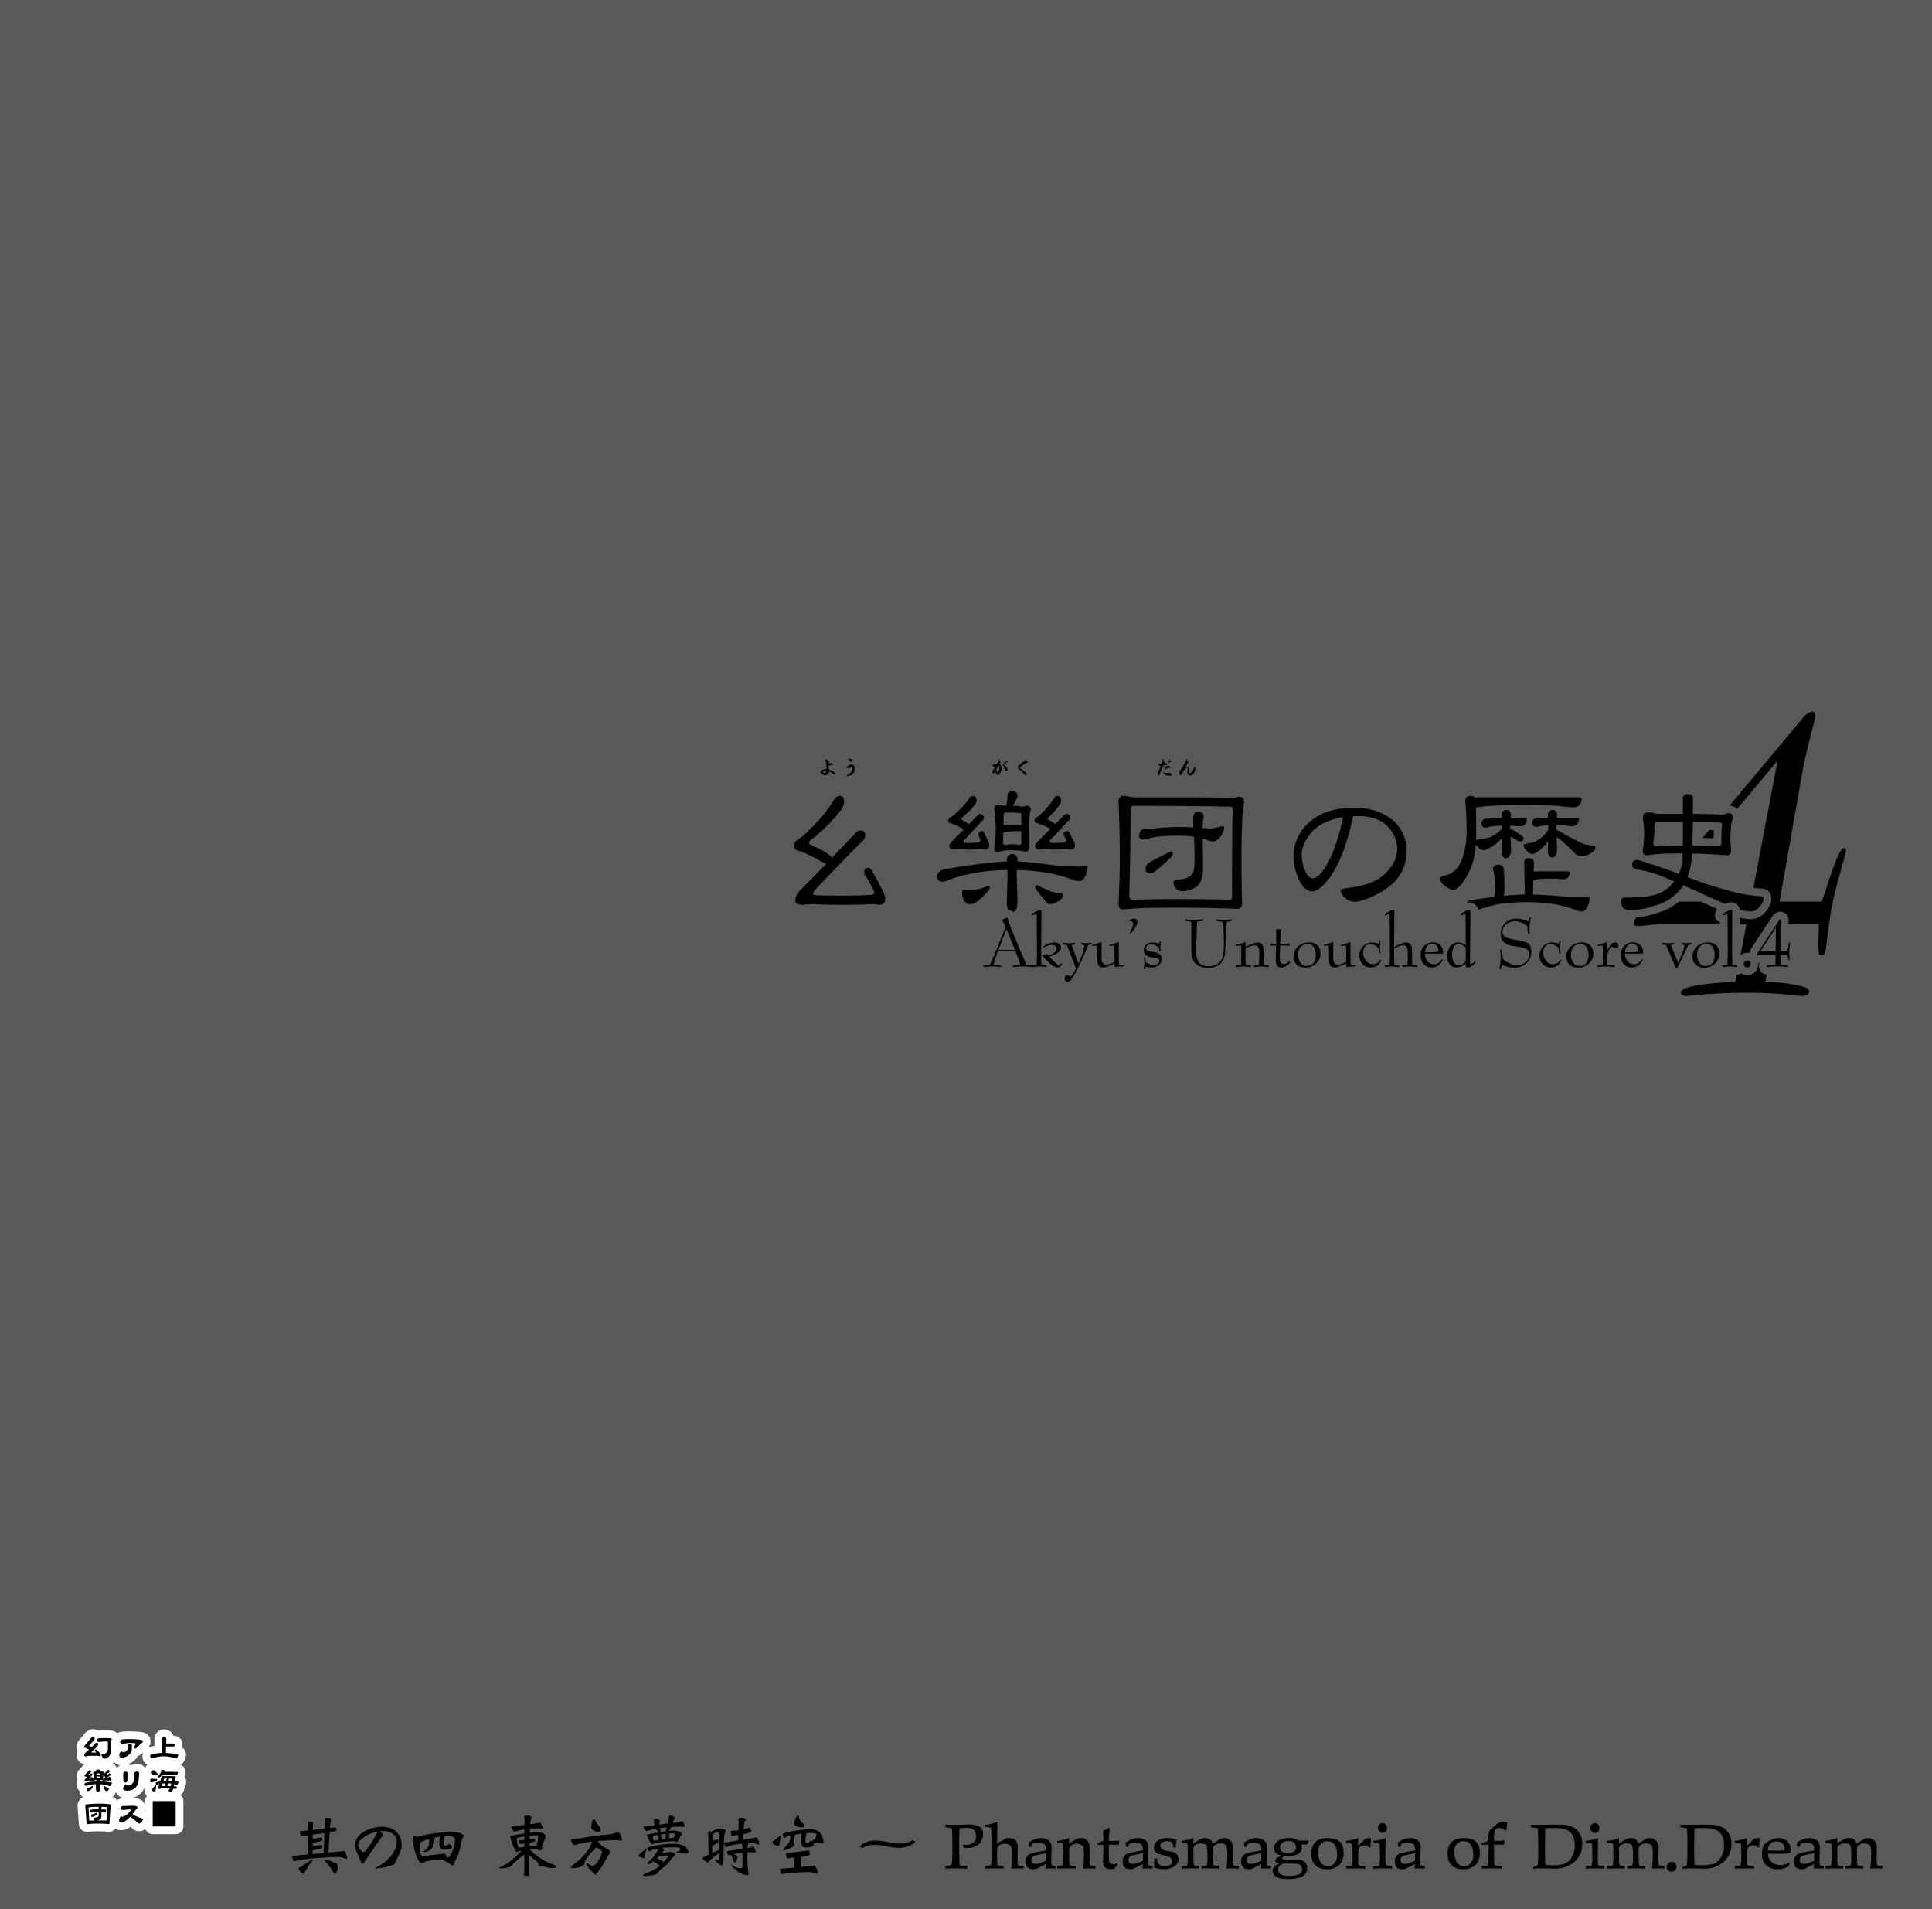 <svg xmlns="http://www.w3.org/2000/svg" width="1000" height="988" viewBox="0 0 1000 988"><g id="Artboard"><rect id="Tint" width="1000" height="988" fill="#58595b"/></g><g id="Overlap"><g id="幺樂団の歴史"><path id="幺" d="M451.51,451.144q-1.024-1.965-1.879-1.965a2.372,2.372,0,0,0-1.879.684,2.648,2.648,0,0,0-.512,1.451,3.251,3.251,0,0,0,.6,1.708,65.934,65.934,0,0,1,4.783,8.882q-.173,1.024-1.538,1.2-6.234.427-15.2.427-11.1,0-14.006-.256c-.627-.114-.939-.228-.939-.342a3.4,3.4,0,0,1,.769-2.221q12.468-13.151,24.68-25.449a3.8,3.8,0,0,0,1.452-3.074,2.313,2.313,0,0,0-.6-1.708,1.969,1.969,0,0,0-1.366-.684,4.013,4.013,0,0,0-2.477.769q-6.148,6.492-12.81,13.323a4.395,4.395,0,0,0-1.025-1.2A34.9,34.9,0,0,0,422.3,438.5q-3.5-1.538-3.5-1.879a2.933,2.933,0,0,1,1.622-2.476,81.9,81.9,0,0,0,14.263-14.177,8.426,8.426,0,0,0,2.22-5.209q0-2.818-2.306-2.818a3.533,3.533,0,0,0-2.818,1.879,75.656,75.656,0,0,1-12.725,15.543,27.764,27.764,0,0,1-6.234,5.209,3.954,3.954,0,0,0-1.879,2.989,2.689,2.689,0,0,0,2.477,2.818q4.354,1.2,12.98,6.234a12.525,12.525,0,0,0,1.2.513q-7,7.173-14.347,14.6a7.3,7.3,0,0,0-1.623,4.27q0,2.307,3.758,2.306a49.266,49.266,0,0,1,5.551-.342q7.6.344,14.6.342,8.112,0,15.713-.342a16.6,16.6,0,0,1,3.416.342q3.5,0,3.5-2.989a9.8,9.8,0,0,0-1.366-4.441Q453.9,454.987,451.51,451.144Z"/><g id="樂"><path d="M491.994,426.036a28.682,28.682,0,0,1,6.832,3.245q-3.246,3.33-6.661,6.747a3.234,3.234,0,0,0-.769,1.879q0,1.792,2.819,1.793a26.017,26.017,0,0,1,4.1-.342,15.687,15.687,0,0,0,3.245.342,43.342,43.342,0,0,0,5.551-.342,8.114,8.114,0,0,1,2.391.342,2.152,2.152,0,0,0,2.477-2.391,4.791,4.791,0,0,0-.6-2.05q-1.2-2.562-2.05-4.355-.427-.769-.768-.769a2.222,2.222,0,0,0-1.623.512,1.775,1.775,0,0,0-.512,1.111,2.454,2.454,0,0,0,.086.6,21,21,0,0,1,.939,2.477q-.086.941-.6,1.025a27.5,27.5,0,0,1-5.295.427,7.094,7.094,0,0,1-2.476-.256.912.912,0,0,1-.171-.513,1.16,1.16,0,0,1,.341-.854q4.782-5.208,9.394-10.162a1.621,1.621,0,0,0,.6-1.281,1.848,1.848,0,0,0-.513-1.367,1.8,1.8,0,0,0-1.28-.6,1.968,1.968,0,0,0-1.11.342q-2.305,2.391-4.953,5.039a11.271,11.271,0,0,0-2.563-1.794c-.8-.512-1.2-.824-1.2-.939a1.241,1.241,0,0,1,.6-1.025,35.91,35.91,0,0,0,6.234-6.234,3.306,3.306,0,0,0,1.024-2.221q0-2.475-2.134-2.476a1.9,1.9,0,0,0-1.453.854,36.888,36.888,0,0,1-6.831,7.771,12.145,12.145,0,0,1-3.331,2.562,1.868,1.868,0,0,0-.939,1.452A1.352,1.352,0,0,0,491.994,426.036Z"/><path d="M516.675,441.066a9.47,9.47,0,0,1,2.221-.768,29.456,29.456,0,0,1,5.038-.256,39.576,39.576,0,0,1,6.832.683q1.964,0,1.964-2.477v-7.173q0-4.014.171-7.6a14.761,14.761,0,0,1,.427-3.672l.171-.6a1.888,1.888,0,0,0-2.135-2.135,11.086,11.086,0,0,1-2.733.427,11.3,11.3,0,0,0-2.819-.427h-1.537q.683-1.109,1.965-3.758a3.31,3.31,0,0,0,.427-1.366q0-2.39-2.733-2.391a2.152,2.152,0,0,0-2.477,2.391,17.733,17.733,0,0,1-.769,5.124q-1.023-.084-1.708-.171a16.441,16.441,0,0,0-2.305-.171q-2.049,0-2.05,2.135a82.063,82.063,0,0,1,.769,10.248,73.85,73.85,0,0,1-.769,9.821Q514.625,441.067,516.675,441.066Zm2.818-19.129q0-1.452,1.281-1.452a56.573,56.573,0,0,1,7.174.342c.454,0,.683.256.683.768v5.38h-8.2a7.39,7.39,0,0,0-1.025.086Q519.492,424.585,519.493,421.937Zm-.171,8.71a1.587,1.587,0,0,0,.513.086,50.012,50.012,0,0,1,8.8-.6v6.149a.906.906,0,0,1-1.025,1.025,22.664,22.664,0,0,0-3.672-.342,12.491,12.491,0,0,0-3.16.342q-1.623,0-1.623-1.367Q519.322,433.467,519.322,430.647Z"/><path d="M536.744,425.951a35.871,35.871,0,0,1,6.832,2.988l.085.086q-3.415,3.417-7.088,7a3.232,3.232,0,0,0-.768,1.879q0,1.792,2.732,1.793a27.207,27.207,0,0,1,4.1-.342,14.91,14.91,0,0,0,3.074.342,50.353,50.353,0,0,0,5.893-.342,7.819,7.819,0,0,1,2.3.342q2.478,0,2.477-2.391a4.777,4.777,0,0,0-.6-2.05q-1.367-2.562-2.391-4.355-.429-.769-.768-.769a2.411,2.411,0,0,0-1.623.512,1.772,1.772,0,0,0-.513,1.111,1.372,1.372,0,0,0,.171.6,20.352,20.352,0,0,1,1.281,2.477q-.086.941-.6,1.025a31.446,31.446,0,0,1-5.637.427,5.6,5.6,0,0,1-2.221-.256.918.918,0,0,1-.17-.513,1.164,1.164,0,0,1,.341-.854q4.953-5.208,9.651-10.162a1.623,1.623,0,0,0,.6-1.281,2.067,2.067,0,0,0-.427-1.367,1.728,1.728,0,0,0-1.195-.6,2.1,2.1,0,0,0-1.2.342q-2.307,2.391-4.868,4.868a14.387,14.387,0,0,0-2.648-1.708q-1.281-.683-1.281-.854a1.241,1.241,0,0,1,.6-1.025,39.3,39.3,0,0,0,5.465-6.234,3.639,3.639,0,0,0,.855-2.221q0-2.475-2.136-2.476a1.631,1.631,0,0,0-1.28.854,39,39,0,0,1-6.32,7.771,12.177,12.177,0,0,1-3.075,2.562,1.868,1.868,0,0,0-.939,1.452Q535.463,425.7,536.744,425.951Z"/><path d="M524.343,472.053c1.548-.422,2.324-2.235,2.324-5.452l-.427-13.493q0-1.281.085-2.818a97.778,97.778,0,0,1,13.493,1.11,69.41,69.41,0,0,1,15.714,4.014,10.382,10.382,0,0,0,3.245.6q1.365,0,2.733-2.135a10.328,10.328,0,0,0,1.367-5.038q0-.6-.769-.6a49.766,49.766,0,0,1-5.124.256,126.311,126.311,0,0,1-14.176-1.025,159.371,159.371,0,0,0-16.141-1.622v-.427q0-3.414-2.733-3.416-2.819,0-2.818,3.416v.427q-9.736.257-32.111,4.014a4.1,4.1,0,0,0-2.733,1.281,3.548,3.548,0,0,0-1.366,2.476q.257,2.562,3.074,2.733a9.054,9.054,0,0,0,2.9-.854,66.03,66.03,0,0,1,13.066-3.587,92.54,92.54,0,0,1,17.422-1.622q.084,1.367.085,2.818,0,4.868-.341,13.493a10.436,10.436,0,0,0,.65,4.217,3.716,3.716,0,0,1,2.577,1.235Z"/><path d="M512.319,459.427q0-.937-1.024-.939a25.741,25.741,0,0,1-9.224,2.306,22.182,22.182,0,0,1-3.159-.342q-.94,0-.94,1.452a8.1,8.1,0,0,0,1.281,4.526,3.5,3.5,0,0,0,2.818,1.537q2.733,0,6.406-3.757Q512.319,460.709,512.319,459.427Z"/><path d="M544.345,461.477a46.5,46.5,0,0,1-7-3.16,1.557,1.557,0,0,0-.427-.171.994.994,0,0,0-1.11,1.025,1.653,1.653,0,0,0,.341.854,67.219,67.219,0,0,0,5.893,7.345,1.617,1.617,0,0,0,1.281.6q1.876,0,5.124-1.964a3.745,3.745,0,0,0,1.708-2.818.83.83,0,0,0-.939-.939A19.3,19.3,0,0,1,544.345,461.477Z"/></g><g id="団"><path d="M581.41,470.7q5.293-.512,8.967-.683,4.44-.257,20.753-.256,12.98,0,29.377.6,2.391,0,2.391-3.075-.342-13.578-.341-21.435,0-10.162.341-19.3a70.652,70.652,0,0,1,.769-9.479q.256-1.451.256-1.623,0-3.159-2.818-3.159a11.231,11.231,0,0,1-3.416.683q-12.726-.341-22.034-.342H588.242a17.19,17.19,0,0,1-3.929-.341,10.622,10.622,0,0,0-2.561-.342,2.491,2.491,0,0,0-2.818,2.818q.683,16.482.683,28.268,0,10.676-.683,24.936Q578.934,470.7,581.41,470.7Zm3.758-51.838q0-1.793,1.622-1.793,32.709,0,49.96.427,1.281,0,1.28,1.025-.341,13.92-.341,45.689,0,1.454-1.281,1.452-13.922-.34-25.278-.342-14.092,0-24.681.342-1.965,0-1.965-2.135Q585.166,442.518,585.168,418.862Z"/><path d="M605.92,440.725q-11.958,5.722-11.956,6.49-.941.684-.94,3.075,0,1.708,3.075,1.708,1.281,0,10.248-8.54a3.388,3.388,0,0,0,.683-1.794Q607.03,440.725,605.92,440.725Z"/><path d="M591.658,434.491a11.064,11.064,0,0,0,3.331-.684q4.269-1.281,15.457-1.281a53.1,53.1,0,0,1,7.516.513q.339,5.039.341,10.333a36.316,36.316,0,0,1-.512,7.515,4.377,4.377,0,0,1-2.306,2.819q-1.538,1.2-6.832,1.708-1.281.255-1.281,1.281a4.291,4.291,0,0,0,1.537,3.33,4.649,4.649,0,0,0,3.16,1.2,13.622,13.622,0,0,0,5.807-1.452q4.781-2.133,4.782-10.163,0-5.635-.171-15.628a10.742,10.742,0,0,1,1.623.513,11.67,11.67,0,0,0,3.672,1.024q1.878,0,3.929-2.562a7.745,7.745,0,0,0,1.879-4.526q0-.768-.94-.768a14.744,14.744,0,0,0-2.647.6,18.862,18.862,0,0,1-3.587.513,24.437,24.437,0,0,1-2.647-.171,12.286,12.286,0,0,1-1.367-.086q.084-1.792.256-3.757a8.228,8.228,0,0,0,.342-1.879,2.416,2.416,0,0,0-2.732-2.733q-2.649,0-2.648,3.416,0,1.281.085,4.612-4.611-.17-7.259-.171a134.327,134.327,0,0,0-16.14,1.11,3.971,3.971,0,0,0-1.623-.341,2.935,2.935,0,0,0-2.135,1.11,4.422,4.422,0,0,0-.94,2.647Q589.608,434.491,591.658,434.491Z"/></g><path id="の" d="M679.454,461.306q3.075,0,7.942-5.978,8.113-10.248,12.981-32.879.257,0,1.281-.085h1.366q12.639,0,17.678,8.54a15.483,15.483,0,0,1,2.477,8.027A16.477,16.477,0,0,1,720.1,448.5a23,23,0,0,1-7.258,6.747,35.932,35.932,0,0,1-12.64,3.928q-2.649.429-4.185.6-1.965.429-1.963,1.195,0,2.05,2.39,3.929a7.417,7.417,0,0,0,4.527,1.794q3.671,0,10.334-3.16,16.737-7.857,16.738-22.973a20.05,20.05,0,0,0-8.284-16.909q-7.6-5.637-18.447-5.637-17.594,0-26.217,10.163a23.406,23.406,0,0,0-5.551,15.116,28.088,28.088,0,0,0,2.39,11.016Q674.757,461.307,679.454,461.306Zm-.768-30.4q5.207-5.978,16.482-8.028-3.93,18.959-10.59,28.011-2.9,3.674-5.124,3.673-2.478,0-4.355-4.868a22.545,22.545,0,0,1-1.367-7.174Q673.732,436.968,678.686,430.9Z"/><g id="歴"><path d="M747.433,458.146q2.732,2.307,4.953,2.306,1.452,0,4.014-2.818a34.376,34.376,0,0,0,5.978-11.444,43.358,43.358,0,0,0,1.452-9.138,5.622,5.622,0,0,0,.854,1.025,4.7,4.7,0,0,0,3.416,1.965,3.7,3.7,0,0,0,.854-.257,23.271,23.271,0,0,0,5.465-3.16,35.959,35.959,0,0,0,3.075-2.9q-.173,2.478-.257,5.636,0,4.784,2.05,4.783,2.819,0,2.818-4.783l-.255-6.319a29.4,29.4,0,0,1,3.756,2.135,2.1,2.1,0,0,0,.94.341q2.05,0,2.05-1.708,0-.768-3.075-2.818a24.9,24.9,0,0,0-3.416-1.879,1.427,1.427,0,0,0-.426.086v-1.879q1.109.086,2.05.085,2.475.257,3.074.257a3.583,3.583,0,0,0,2.647-1.025,3.654,3.654,0,0,0,.769-2.391c-.058-.455-.371-.684-.94-.684h-7.344c.055-.4.113-.825.17-1.281q0-3.074-2.476-3.074-2.393,0-2.392,3.074a10.341,10.341,0,0,0,.086,1.281h-6.832a4.93,4.93,0,0,0-2.647.6,2.754,2.754,0,0,0-1.111,1.879,2.3,2.3,0,0,0,2.306,2.391,6.906,6.906,0,0,0,1.794-.512,33.568,33.568,0,0,1,6.746-.6v1.537a2.453,2.453,0,0,1-.342.256,19.287,19.287,0,0,1-4.013,3.16,14.82,14.82,0,0,1-4.953,1.793,24.32,24.32,0,0,1-3.331.428,1.788,1.788,0,0,0-.939.256q.084-1.878.085-4.014L764,419.289v-1.452q1.109-.084,4.27-.512,6.149-.6,19.983-.6,9.138,0,16.824.256,7.429.855,9.48.854a4.066,4.066,0,0,0,3.074-1.366,5.123,5.123,0,0,0,1.025-3.16q-.086-.682-1.452-.683H765.281a7.511,7.511,0,0,0-1.622.171,3.747,3.747,0,0,0-2.733-.854q-2.478,0-2.477,2.818.683,8.8.684,13.92a48.506,48.506,0,0,1-1.708,14.006q-1.966,6.321-5.551,8.711a10.491,10.491,0,0,1-4.7,1.879,1.674,1.674,0,0,0-1.623,1.793Q745.554,456.525,747.433,458.146Z"/><path d="M805.505,429.537v-1.11a11.536,11.536,0,0,1,.086-1.452q2.562,0,4.867.171a20.652,20.652,0,0,0,2.989.513,3.645,3.645,0,0,0,2.819-1.111,3.963,3.963,0,0,0,.939-2.647q-.087-.682-1.024-.683H805.847a5.656,5.656,0,0,1,.086-.94q0-3.074-2.307-3.074-2.476,0-2.477,3.074a5.745,5.745,0,0,0,.086.94h-4.441a4.941,4.941,0,0,0-2.648.6,2.545,2.545,0,0,0-1.109,1.879A2.195,2.195,0,0,0,795.343,428a9.046,9.046,0,0,0,1.879-.427,26.822,26.822,0,0,1,4.184-.512v2.476c-.057.058-.143.143-.257.256a14.6,14.6,0,0,1-3.587,3.929,14.034,14.034,0,0,1-4.354,2.306,14.943,14.943,0,0,1-2.989.6q-1.454.087-1.623.94a3.98,3.98,0,0,0,1.452,2.562,4.709,4.709,0,0,0,3.33,1.879,1.968,1.968,0,0,0,.768-.256,15.1,15.1,0,0,0,4.784-3.587,18.721,18.721,0,0,0,2.39-2.733q-.086,1.623-.171,3.5,0,4.869,2.136,4.868,2.646,0,2.648-4.868l-.257-5.722q.768.513,1.794,1.2a106.741,106.741,0,0,1,8.112,7.6,4.749,4.749,0,0,0,3.075,1.11,8.386,8.386,0,0,0,4.7-1.537q2.476-1.452,2.476-2.989,0-1.024-1.451-1.025a29.663,29.663,0,0,1-3.843-.513q-2.563-.681-12.81-6.49A6.284,6.284,0,0,0,805.505,429.537Z"/><path d="M764.529,469.5c.035.07.068.141.1.214a5.432,5.432,0,0,1,.341,1.171,102.756,102.756,0,0,1,10.9-3.006,92.054,92.054,0,0,1,14.091-.939,97.48,97.48,0,0,1,11.785.6,64.414,64.414,0,0,1,13.579,3.33,8.441,8.441,0,0,0,3.672.854q1.2,0,2.563-2.306a9.65,9.65,0,0,0,1.195-4.44q0-1.11-.342-1.111a21.914,21.914,0,0,1-3.757.342q-6.149,0-12.9-.513-6.663-.6-12.3-.683l.171-7.344h.085a7.03,7.03,0,0,0,1.452-.427,30.489,30.489,0,0,1,6.661-.513q2.475,0,4.611.086,2.051.257,2.563.256a3.583,3.583,0,0,0,2.647-1.025,4.121,4.121,0,0,0,.769-2.391q-.087-.682-.94-.683H795a8.554,8.554,0,0,0-1.195.085l.171-4.184a2.417,2.417,0,0,0-2.734-2.733,2.038,2.038,0,0,0-2.306,2.306l.342,16.482q-4.1.086-10.931.683a14.906,14.906,0,0,0,.341-3.5,86.8,86.8,0,0,0-.341-10.248q-.173-2.307-2.733-2.306-2.819,0-2.818,2.306a39.963,39.963,0,0,1,1.11,8.2,31.081,31.081,0,0,1-.427,5.124,4.8,4.8,0,0,0,.085.94q-4.953.684-11.358,1.537a4.621,4.621,0,0,0-2.732,1.2c-.094.082-.162.168-.246.251a6.459,6.459,0,0,1,1.265-.137A4.5,4.5,0,0,1,764.529,469.5Z"/></g><path id="史" d="M893.052,467.7a7.146,7.146,0,0,1,3.023-.726,4.455,4.455,0,0,1,3.853,2.192,3.992,3.992,0,0,1,.277.56,5,5,0,0,1,.28,1.012c.269.085.523.162.744.222a18.978,18.978,0,0,0,5.124.768,5.778,5.778,0,0,0,3.586-1.537q2.9-2.818,2.9-5.209a.982.982,0,0,0-1.11-1.111,72.215,72.215,0,0,1-13.664-2.049,218.872,218.872,0,0,1-24.68-7.857,37.206,37.206,0,0,0,2.39-12.212q8.112.086,17.935.939,2.305,0,2.306-2.989-.343-3.5-.342-5.551a60.185,60.185,0,0,1,.342-6.661,9.808,9.808,0,0,1,.768-3.331,2.671,2.671,0,0,0,.256-.6q0-2.732-2.648-2.732a10.75,10.75,0,0,1-3.416.768q-8.113-.341-14-.342h-.769q.086-4.012.086-7.942,0-2.305-2.733-2.306a2.164,2.164,0,0,0-2.477,2.306v7.942H859.468a12.948,12.948,0,0,1-3.843-.426,10.265,10.265,0,0,0-2.647-.342q-2.649,0-2.648,2.733a61.179,61.179,0,0,1,.684,8.283,68.565,68.565,0,0,1-.684,8.882,2.039,2.039,0,0,0,2.306,2.306,46.026,46.026,0,0,1,5.978-.683q2.733-.34,12.383-.342-.087,2.819-.256,4.7a25.5,25.5,0,0,1-1.794,5.893q-7.857-2.988-18.019-6.234a16.9,16.9,0,0,0-4.014-.94q-2.049.173-2.135,2.477,0,1.88,2.135,2.306a66.32,66.32,0,0,1,10.419,2.561q3.671,1.283,9.138,3.673a16.335,16.335,0,0,1-7.943,6.32q-4.784,2.135-17.762,2.134-1.71.257-1.708,1.452,0,2.9,1.2,4.014a6.016,6.016,0,0,0,3.929,1.025,38.833,38.833,0,0,0,11.956-2.221,26.183,26.183,0,0,0,13.835-8.8q.6-.768,1.28-1.793,4.611,1.965,10.419,4.611,6.66,3.018,11.207,4.939l.051-.026Zm-16.846-42.259q8.112.087,13.664.256,1.452,0,1.452.94-.342,3.073-.342,9.991,0,1.281-1.451,1.282-7.26-.257-13.579-.342Q876.12,431.5,876.206,425.438Zm-5.124,12.127q-7.516,0-13.236.342-2.136,0-2.136-1.623a61.248,61.248,0,0,0,.684-9.309q0-1.62,1.793-1.622h12.895Z"/></g><g id="_4" data-name="4"><path d="M888.415,475.959l-.071-.105a4,4,0,0,1-.676-2.226,4.989,4.989,0,0,1,1.2-3.213q-3.711-1.6-8.525-3.784h-11.3a31.825,31.825,0,0,1-11.733,6.017,47.191,47.191,0,0,1-10.362,2.261l-.688.953-.43,1.259a2.274,2.274,0,0,0,.3,1.888l2.061.209h1.468a84.315,84.315,0,0,1,10.638-.838h29.917l0-.953A4,4,0,0,1,888.415,475.959Z"/><path d="M887.1,429.62c-.773-.019-1.589-.037-2.425-.054l-3.424,4.1q2.544.058,5.21.14l.542-.647C887.026,431.845,887.058,430.662,887.1,429.62Z"/><path d="M954.285,438.94c-1.678,0-4.931,7.763-9.72,23.077l-1.649,4.614H921.1l11.281-64.193c.553-3.147,1.143-6.5,1.979-10.069s1.637-6.923,2.327-9.651l2.793-11.118a5.936,5.936,0,0,0-.188-2.517,1.571,1.571,0,0,0-1.531-.839l-2.035.839-2.257,2.1-38.186,45.7a6.388,6.388,0,0,1,3.877,1.756l20.923-25.007-12.524,65.884c1.543.2,2.965.316,4.256.358a4.938,4.938,0,0,1,5.031,5.11c0,2.707-1.385,5.425-4.117,8.078q-.122.12-.255.228a9.647,9.647,0,0,1-6.118,2.44,22.718,22.718,0,0,1-5.767-.807l-.018,3.462h3.359L900.9,494.319a5.5,5.5,0,0,1,4.48-1.127l0-.028a3.984,3.984,0,0,1,.437-1.272l.21-.385c.053-.1.111-.194.172-.287l11.262-17.067a4.069,4.069,0,0,1,.365-.472l.314-.349a4.013,4.013,0,0,1,1.346-.979l.314-.14a4.008,4.008,0,0,1,1.629-.346,4.325,4.325,0,0,1,3.42,1.661,4.644,4.644,0,0,1,.926,2.345,4,4,0,0,1,.027.854l-.125,1.653h15.8l-.385,11.747.422,3.567a2.331,2.331,0,0,0,1.322.839l1.332-.42.787-2.1,1.057-8.392,1.533-11.119a184.375,184.375,0,0,1,4.836-20.349l2.966-10.908.047-1.469C955.434,439.569,955.088,439.15,954.285,438.94Z"/><path d="M913.757,504.27a4,4,0,0,1-2.041-1.094,4.407,4.407,0,0,1-.956-4.874l-.221.029a4.271,4.271,0,0,1-.452.031c.015.17.026.342.026.517a5.778,5.778,0,0,1-1.585,4.045,5.615,5.615,0,0,1-4.163,1.773,5.691,5.691,0,0,1-3.137-.921,3.994,3.994,0,0,1-1.322.506l-.384.071a4,4,0,0,1-.535.048l-.716,3.768c-2.517,0-6.12.209-10.6.629-9.169.839-17.151,2.1-17.631,4.825a2.191,2.191,0,0,0,.581,1.469l2.024.419,2.974-.21a242.685,242.685,0,0,1,28.58-1.468,197.453,197.453,0,0,1,25.966,1.468l3.109.21,2.173-.419.887-1.469c.258-1.469-1.026-2.518-3.643-3.146a72.242,72.242,0,0,0-18.932-2.1l.7-4c-.118-.013-.238-.012-.355-.035Z"/></g></g><g id="Outline"><path id="上海_アリス幻樂団" data-name="上海■アリス幻樂団" d="M94.51,927.94c.032-.043.063-.086.093-.13a5.188,5.188,0,0,0,.885-2.5,6.754,6.754,0,0,0,.869-3.068,3.987,3.987,0,0,0-.785-2.558,7.021,7.021,0,0,0,.492-2.393,3.992,3.992,0,0,0-2.657-3.918,5.056,5.056,0,0,0,1.845-1.87,7.482,7.482,0,0,0,.99-3.259,4,4,0,0,0-2.011-3.768,5.5,5.5,0,0,0,.216-1.53,4.479,4.479,0,0,0-2.388-4.076,3.894,3.894,0,0,0-.565-.24,5.888,5.888,0,0,0-1.7-.283,4.724,4.724,0,0,0-1.8-2.327,5.326,5.326,0,0,0-3.088-.961,4.967,4.967,0,0,0-5,4.968l.031,3.561a18.214,18.214,0,0,0-2.618.62,5.308,5.308,0,0,0-.611.231,4.834,4.834,0,0,0,1.229-3.207,4.672,4.672,0,0,0-2.922-4.3,9.618,9.618,0,0,0-2.9-.633c-1.665-.159-3.688-.24-6.019-.24a22.791,22.791,0,0,0-3.5.269,5.258,5.258,0,0,0-1.948.719,4.653,4.653,0,0,0-2.416-1.306c-.1-.022-.2-.04-.307-.053a30.376,30.376,0,0,0-3.817-.137,29.258,29.258,0,0,0-3.376.1,4.933,4.933,0,0,0-2.612-.717,6,6,0,0,0-4.363,2.362l-.052.06L41.135,900.4a5.464,5.464,0,0,0-1.6,3.633,4.365,4.365,0,0,0,.558,2.113,5.3,5.3,0,0,0-.5,2.233A4.657,4.657,0,0,0,43.858,913a6.765,6.765,0,0,0-1.207,1.077l-1.566,1.738a4.8,4.8,0,0,0-1.431,3.274,4.217,4.217,0,0,0,.221,1.328,4.27,4.27,0,0,0-.1.913,4.522,4.522,0,0,0,.1.949,5.272,5.272,0,0,0-.161,1.308,4.584,4.584,0,0,0,1.292,3.17l.046.049a4.6,4.6,0,0,0,2.048,3.4,4.523,4.523,0,0,0-2.939,4.238q0,.135.009.27l.618,9.167c0,.061.01.123.017.184a4.359,4.359,0,0,0,4.329,4.073,5.583,5.583,0,0,0,1.29-.17c1.045-.1,2.53-.153,4.42-.153,2.366,0,3.621.072,4.268.137a7.606,7.606,0,0,0,1.2.117,4.338,4.338,0,0,0,3.435-1.7,4.884,4.884,0,0,0,2.755.85,8.767,8.767,0,0,0,5.086-1.793l.105.1.038.036q.4.381.612.572a4.927,4.927,0,0,0,6.923.389,3.986,3.986,0,0,0,3.78,2.748H90.91a4,4,0,0,0,4-4V932.149a3.978,3.978,0,0,0-1.533-3.127A4.778,4.778,0,0,0,94.51,927.94Zm-19.467,4.209v2.221a4.664,4.664,0,0,0-2.572-3.1,9.279,9.279,0,0,0-4.247-.691l-.324,0a8.91,8.91,0,0,0,4.769-2.258,9.368,9.368,0,0,0,2.26-3.45h0a4.419,4.419,0,0,0-.2,1.294,5.02,5.02,0,0,0,1.3,3.373A3.962,3.962,0,0,0,75.043,932.149ZM59.075,912.012a5.124,5.124,0,0,0,3.081,1.6,4.624,4.624,0,0,0-1.664,1.624,5,5,0,0,0-.681-1.328c-.025-.034-.05-.068-.076-.1a4.51,4.51,0,0,0-1.355-1.167c.207-.168.415-.347.621-.55Zm-.933,18.005a5.231,5.231,0,0,0,.427-.321,3.889,3.889,0,0,0,.475-.51,6.83,6.83,0,0,0,.961-1.777,4.97,4.97,0,0,0,3.432,3.065,6.538,6.538,0,0,0,1.093.206l-.324.006c-.1,0-.2.006-.294.011l-.133,0a5.116,5.116,0,0,0-3.181,1.063A4.427,4.427,0,0,0,58.142,930.017Zm16.913-17.579a5.08,5.08,0,0,0,1.239.976c-.093.081-.195.146-.283.234-.073.072-.142.146-.209.223a5.215,5.215,0,0,0-.7,1.07,5,5,0,0,0-1.395-1.269c-.034-.021-.069-.041-.1-.061a5.77,5.77,0,0,0-5.76.077,5.025,5.025,0,0,0-1.6-.627,9.393,9.393,0,0,0,3.884-2.6,7.8,7.8,0,0,0,1.182-1.652,6.511,6.511,0,0,0,2.891-1.907,5.411,5.411,0,0,0-.473,2.223A4.839,4.839,0,0,0,75.055,912.438Zm-.044,24.941-.212-.06a4.534,4.534,0,0,0,.244-.756v.827Z" fill="#fff"/></g><g id="Text"><path d="M427.617,394.66v-.012c-.008-.092-.015-.165-.023-.219a.839.839,0,0,0-.046-.207,3.74,3.74,0,0,0-.184-.392.663.663,0,0,1-.1-.15.5.5,0,0,1-.046-.069,2.048,2.048,0,0,1-.127-.242.2.2,0,0,1-.011-.15.136.136,0,0,1,.069-.115.368.368,0,0,1,.184-.069.479.479,0,0,1,.173.023,6.6,6.6,0,0,1,.691.254q.346.207.622.38a.607.607,0,0,1,.116.161.652.652,0,0,1,.034.208c.016.184.027.372.035.564v.277q-.012.195-.012.288l.761-.3a.287.287,0,0,1,.127-.035.653.653,0,0,1,.138.023q.312.128.645.289a4.578,4.578,0,0,1,.553.415c.016.015.023.026.023.034v.058a.064.064,0,0,1-.023.046l-.011.011a.086.086,0,0,1-.034.012l-2.155.472c-.008.116-.012.25-.012.4v.633c0,.054,0,.139.012.254,0,.177,0,.311.011.4a2.978,2.978,0,0,0,.023.381,2.771,2.771,0,0,1,.311.127c.061.022.162.061.3.115l.277.126c.1.047.2.092.311.138a1.09,1.09,0,0,0,.38.173,1.384,1.384,0,0,0,.392.115.36.36,0,0,1,.138.047.559.559,0,0,1,.057.035.322.322,0,0,0,.07.034,3.188,3.188,0,0,1,.507.53,3.248,3.248,0,0,1,.311.668.338.338,0,0,1,0,.173.542.542,0,0,1-.1.116l-.23.172a.276.276,0,0,1-.173.035.176.176,0,0,1-.161-.1,6.26,6.26,0,0,0-1.072-.9,5.8,5.8,0,0,0-1.268-.634,1.415,1.415,0,0,1-.08.692,1.62,1.62,0,0,1-.369.611,3.393,3.393,0,0,1-1.049.507,3.792,3.792,0,0,1-1.152.161.527.527,0,0,1-.185-.035.293.293,0,0,1-.161-.126,3.76,3.76,0,0,0-.311-.38q-.15-.115-.369-.3a2.17,2.17,0,0,1-.484-.346,1.577,1.577,0,0,1-.323-.484,2.342,2.342,0,0,1,.461-.7,2.372,2.372,0,0,1,.68-.437,4.053,4.053,0,0,1,1.038-.3,6.1,6.1,0,0,1,1.083-.023Zm-1.5,5.116a1.936,1.936,0,0,1,.346.184.229.229,0,0,0,.184.081.282.282,0,0,0,.2-.023,2.555,2.555,0,0,0,.4-.185,2.591,2.591,0,0,0,.356-.241.478.478,0,0,0,.185-.242.57.57,0,0,0,.092-.266,4.125,4.125,0,0,0-1.106.082,3.4,3.4,0,0,0-1.014.426C425.916,399.668,426.035,399.73,426.119,399.776Z" fill="#000000"/><path d="M438.068,396.757a.45.45,0,0,0,.2-.058,3.2,3.2,0,0,0,.553-.253,5.383,5.383,0,0,0,.518-.334,3.889,3.889,0,0,1,.519-.3,3.36,3.36,0,0,1,.564-.185,2.335,2.335,0,0,1,.4-.034,3.106,3.106,0,0,1,.4.092,1.753,1.753,0,0,1,.45.277,2.264,2.264,0,0,1,.38.38,4.646,4.646,0,0,1,.23.45,2.659,2.659,0,0,1,.139.5,4.221,4.221,0,0,1-.024,1.164,4.9,4.9,0,0,1-.345,1.118,4.5,4.5,0,0,1-.38.622,2.4,2.4,0,0,1-.508.53,2.258,2.258,0,0,1-.576.369,3.053,3.053,0,0,1-.645.219,2.723,2.723,0,0,1-.277.069c-.1.023-.188.042-.265.058-.207.038-.395.068-.564.092-.092.015-.2.03-.323.046-.077.007-.184.019-.323.034-.1.008-.173.016-.218.023-.093.008-.173.015-.243.023a12.516,12.516,0,0,0,1.43-.887,12.219,12.219,0,0,0,1.325-1.06,3.04,3.04,0,0,0,.4-.484,2,2,0,0,0,.276-.565c.016-.054.039-.145.07-.276v-.277l-.047-1.463a.051.051,0,0,1-.011-.035.17.17,0,0,1-.046-.034h-.046a.111.111,0,0,0-.035.023c-.092.061-.222.146-.391.253l-.265.2c-.216.138-.442.281-.68.426a.532.532,0,0,1-.162.047.341.341,0,0,1-.2.011,4.813,4.813,0,0,1-.991-.265.591.591,0,0,1-.311-.2.754.754,0,0,1-.207-.334A.8.8,0,0,0,438.068,396.757Zm1.74-2.616a1.263,1.263,0,0,1,.115-.127c.038-.061.069-.107.092-.138a.063.063,0,0,0,.012-.046.178.178,0,0,0-.012-.046l-.011-.012a4.213,4.213,0,0,1-.565-.541l-.011-.012c-.216-.23-.4-.434-.542-.611.108.008.226.016.357.023l.358.035c.1.008.214.023.345.046l.334.069a1.057,1.057,0,0,1,.3.1c.03.015.073.039.127.069a1.261,1.261,0,0,0,.115.092c.131.108.222.189.277.243a3.1,3.1,0,0,1,.23.3.462.462,0,0,1,.058.162.332.332,0,0,1-.058.172.391.391,0,0,1-.069.116l-.058.057a.151.151,0,0,0-.035.023.246.246,0,0,1-.161.069.254.254,0,0,1-.173-.011.382.382,0,0,1-.172-.035.648.648,0,0,1-.162-.023,2.927,2.927,0,0,0-.3.011.928.928,0,0,0-.265.1q-.1.069-.15.093l-.069.034-.081.046A2.9,2.9,0,0,1,439.808,394.141Z" fill="#000000"/><path d="M517.992,399.415A5.54,5.54,0,0,1,517,401a.577.577,0,0,1-.426.142.508.508,0,0,1-.318-.1,2.052,2.052,0,0,1-.756-.933,2.167,2.167,0,0,1-.118-.33,2.129,2.129,0,0,1-.095-.591v-.272l-.814,1.3a.337.337,0,0,1-.308.154c-.165,0-.307-.143-.413-.437a1.729,1.729,0,0,1-.13-.662.275.275,0,0,1,.06-.189s.5-.709,1.5-2.126a.671.671,0,0,1-.743-.094l-.922-.922c-.012,0-.024-.011-.024-.035a.2.2,0,0,1,.024-.059l.023-.012q.072,0,.744-.035c.2-.048.5-.118.886-.2.189-.024.484-.059.886-.13.141-.283.3-.567.461-.862a3.255,3.255,0,0,0,.378-.9c0-.047-.024-.129-.047-.259-.025-.013-.025-.059-.025-.142s.036-.118.118-.165l.083.011c.568.5.851.909.851,1.264a1.25,1.25,0,0,1-.26.567c-.13.177-.26.342-.378.508a2.265,2.265,0,0,1,1.216,2.114A4.717,4.717,0,0,1,517.992,399.415Zm-.744-2.929a.6.6,0,0,0-.048-.059,1.177,1.177,0,0,0-.26-.024c-.023,0-.093.012-.211.024l-1.076,1.865a1.828,1.828,0,0,0,.543,1.371.109.109,0,0,0,.083.035.133.133,0,0,0,.1-.035,3.093,3.093,0,0,0,.7-1.146,4.092,4.092,0,0,0,.237-1.334A4.672,4.672,0,0,0,517.248,396.486ZM521.122,399q-.639,0-.992-.814c-.166-.449-.331-.886-.484-1.335-.095-.165-.213-.354-.367-.591q-.354-.513-.389-.567a.366.366,0,0,1-.083-.212.089.089,0,0,1,.023-.071,1.088,1.088,0,0,1,.449.094,5.145,5.145,0,0,1,1.063.815,7.182,7.182,0,0,1,.886,1.028,1.844,1.844,0,0,1,.224.933C521.452,398.765,521.334,399,521.122,399Zm-.484-3.626c-.107,0-.331-.188-.662-.566a1.377,1.377,0,0,1-.26-.272,2.316,2.316,0,0,1-.248-.319v-.047c.024,0,.036-.012.048-.012a1.382,1.382,0,0,1,1.405.9.1.1,0,0,0,.012.059v.059C520.933,395.316,520.826,395.375,520.638,395.375Zm.661-.885a.947.947,0,0,1-.555-.343,2.728,2.728,0,0,1-.473-.52v-.058c.012-.012.024-.024.036-.024a2.179,2.179,0,0,1,.815.236c.365.166.555.331.555.5C521.677,394.419,521.547,394.49,521.3,394.49Z" fill="#000000"/><path d="M528.688,394.925a16.246,16.246,0,0,1,2.04-1.429l-.092-.173a.148.148,0,0,1-.012-.127c.008-.038.038-.065.093-.08a.648.648,0,0,1,.149-.012l.139.069a3.328,3.328,0,0,1,.472.507,2.323,2.323,0,0,1,.345.588.306.306,0,0,1,0,.207.262.262,0,0,1-.115.15,16.546,16.546,0,0,0-2.154,1.233,16.235,16.235,0,0,0-1.89,1.567c.146.093.3.189.461.288s.342.219.519.334l.518.335q.449.31.726.518c.268.184.51.362.725.53a2.22,2.22,0,0,1,.566.646,2.7,2.7,0,0,1,.288.818v.092a.223.223,0,0,1-.081.081.49.49,0,0,1-.2.092.527.527,0,0,1-.252-.012c-.078-.022-.147-.046-.208-.069a1.367,1.367,0,0,1-.219-.069.625.625,0,0,1-.219-.127,1.091,1.091,0,0,1-.161-.173,14.377,14.377,0,0,0-1.464-1.625,14.538,14.538,0,0,0-1.717-1.359.414.414,0,0,1-.081-.081.144.144,0,0,1-.046-.1,1.345,1.345,0,0,1-.034-.289,1.587,1.587,0,0,1,0-.276.378.378,0,0,1,.034-.162,1.128,1.128,0,0,1,.081-.138A17.021,17.021,0,0,1,528.688,394.925Z" fill="#000000"/><path d="M601.752,394.176a1.9,1.9,0,0,0,.058-.426,1.8,1.8,0,0,0-.036-.4l-.091-.4a.046.046,0,0,1-.012-.035.142.142,0,0,1,.034-.023.033.033,0,0,1,.024-.011h.034l.4.334a3.5,3.5,0,0,1,.335.415.934.934,0,0,1,.161.38,1.511,1.511,0,0,1,.012.4.725.725,0,0,0-.024.115c-.015.054-.027.093-.034.116-.023.069-.051.138-.081.207a3.159,3.159,0,0,1,.692.058,2.2,2.2,0,0,1,.633.253.909.909,0,0,1,.219.184,1.491,1.491,0,0,1,.1.265.351.351,0,0,1-.046.15.279.279,0,0,1-.138.093l-1.891.391-2.062,4.887a.272.272,0,0,1-.173.172.288.288,0,0,1-.253,0,.455.455,0,0,1-.242-.2.49.49,0,0,1-.093-.3c0-.039,0-.1-.011-.173s-.015-.123-.023-.162a1.576,1.576,0,0,1-.023-.173c-.015-.068-.027-.126-.035-.172a.213.213,0,0,1,.024-.2.279.279,0,0,1,.173-.138l1.486-3.342a1.815,1.815,0,0,1-1.464-.968.359.359,0,0,0,.2.081.319.319,0,0,0,.207,0l1.6-.438Zm.887,5.681a.832.832,0,0,0,.6.219h.749a4.348,4.348,0,0,0,.761-.1h.149c.024,0,.066,0,.127.011a.084.084,0,0,0,.035.012,2.564,2.564,0,0,0,.265.081c.084.015.173.034.265.057.077.031.181.07.311.116a.962.962,0,0,0,.219.08,1.983,1.983,0,0,1,.173.173.619.619,0,0,1,.08.219v.242a1.69,1.69,0,0,1-.08.207.243.243,0,0,1-.139.139.385.385,0,0,1-.149.08.2.2,0,0,1-.046.012q-.381.034-.8.035a3.742,3.742,0,0,1-.4-.023c-.092-.008-.235-.024-.426-.047a4.6,4.6,0,0,1-.784-.219,2.571,2.571,0,0,1-.737-.392,1.233,1.233,0,0,1-.461-.622,1.34,1.34,0,0,1-.08-.749A.839.839,0,0,0,602.639,399.857Zm-.161-2.812a.742.742,0,0,1,.2-.115,4.957,4.957,0,0,1,.714-.254c.169-.038.3-.065.381-.08.129-.031.256-.058.379-.081a1.547,1.547,0,0,0,.185-.046,1.208,1.208,0,0,0,.23-.069.372.372,0,0,1,.162-.046.429.429,0,0,1,.172.034l.7.323a.616.616,0,0,1,.218.173.5.5,0,0,1,.035.276.412.412,0,0,1-.023.127.065.065,0,0,0-.012.046.731.731,0,0,1-.046.081,3.94,3.94,0,0,0-1.694.265,4.46,4.46,0,0,0-1.452.933c.1-.184.2-.353.3-.507.046-.077.127-.192.242-.346a1.542,1.542,0,0,0,.1-.138,4.033,4.033,0,0,1-.46-.184.452.452,0,0,1-.1-.058,2.393,2.393,0,0,1-.357-.161A.562.562,0,0,1,602.478,397.045Zm2.074-3.411c.138.062.238.1.3.127s.149.073.264.127a1.2,1.2,0,0,1,.139.069c.03.023.065.05.1.081s.078.065.092.08a.469.469,0,0,1,.139.2.505.505,0,0,1,.034.15.033.033,0,0,1,.012.023c.023.076.038.131.046.161a.138.138,0,0,1-.035.081l-.023.034a.289.289,0,0,1-.034.047.143.143,0,0,1-.1.034.115.115,0,0,1-.081-.023.485.485,0,0,1-.2-.15.333.333,0,0,1-.15-.2c-.031-.053-.08-.134-.15-.242-.015-.023-.043-.057-.081-.1a1.052,1.052,0,0,0-.1-.091,1.525,1.525,0,0,1-.15-.22.989.989,0,0,1-.127-.218A.453.453,0,0,0,604.552,393.634Zm.9-.322a2.077,2.077,0,0,0,.22.08c.06.023.161.066.3.127a2.3,2.3,0,0,1,.242.081.219.219,0,0,1,.058.046.176.176,0,0,1,.023.069v.2a.044.044,0,0,1-.012.034c-.008.077-.011.131-.011.161a.209.209,0,0,1-.116.127.239.239,0,0,1-.2.012.357.357,0,0,1-.139-.1.27.27,0,0,1-.1-.15.741.741,0,0,0-.115-.207.9.9,0,0,0-.151-.161.684.684,0,0,1-.173-.208,1.833,1.833,0,0,1-.161-.219A3.333,3.333,0,0,0,605.45,393.312Z" fill="#000000"/><path d="M614.588,393.392a2.233,2.233,0,0,1,.368.669,1.226,1.226,0,0,1,.035.3.677.677,0,0,1-.081.3q-.357.564-.68,1.129-.15.288-.311.565c-.107.2-.215.4-.322.587a2.211,2.211,0,0,1,.264-.115l.1-.034a.915.915,0,0,1,.15-.046,2.168,2.168,0,0,1,.277-.012,1.277,1.277,0,0,1,.23.035.037.037,0,0,0,.024.011,2.6,2.6,0,0,1,.31.173c.016.015.042.038.081.069.076.069.134.119.173.15a1.549,1.549,0,0,1,.357.518,2.076,2.076,0,0,1,.116.622v.012a2.368,2.368,0,0,0-.024.254c-.015.108-.027.184-.034.23a3.7,3.7,0,0,0-.047.611,5.436,5.436,0,0,0,.035.6.063.063,0,0,0,.058.069.139.139,0,0,0,.1.035,1.053,1.053,0,0,0,.3-.023.61.61,0,0,0,.311-.127,3.628,3.628,0,0,0,.277-.242,1.679,1.679,0,0,0,.253-.265,9.721,9.721,0,0,0,.91-1.544,10.541,10.541,0,0,0,.646-1.706,7.19,7.19,0,0,1,.173,1.2,6.374,6.374,0,0,1-.058,1.187,3.2,3.2,0,0,1-.207.726,2.248,2.248,0,0,1-.173.357c-.039.077-.1.188-.185.334a2.4,2.4,0,0,1-.46.611,3.183,3.183,0,0,1-.611.5,1.717,1.717,0,0,1-.876.253,1.182,1.182,0,0,1-.576-.138,1.511,1.511,0,0,1-.5-.358,1.779,1.779,0,0,1-.276-.438,1.314,1.314,0,0,1-.127-.5c-.008-.154-.011-.307-.011-.461,0-.131.007-.28.022-.449a7.014,7.014,0,0,1,.093-.911,2.6,2.6,0,0,0,.023-.3,1.317,1.317,0,0,0-.023-.288v-.012a.178.178,0,0,1-.012-.046.2.2,0,0,1-.035-.046.512.512,0,0,0-.1-.081.418.418,0,0,0-.046-.034.427.427,0,0,1-.058-.024h-.057a.1.1,0,0,0-.035.012h-.011a7.666,7.666,0,0,0-.992.841,6.717,6.717,0,0,0-.806,1q-.128.173-.288.426c-.085.154-.169.308-.254.461-.038.054-.076.111-.115.173q-.322.541-.645,1.1a1.538,1.538,0,0,1-.645-.588,1.491,1.491,0,0,1-.266-.83.791.791,0,0,1,.035-.265c.015-.061.038-.138.069-.23a.148.148,0,0,1,.069-.092.228.228,0,0,1,.1-.047.225.225,0,0,0,.116-.046.261.261,0,0,0,.068-.08c.123-.231.258-.48.4-.749.139-.238.278-.48.415-.726s.288-.488.427-.726q.241-.4.449-.738a2.123,2.123,0,0,0,.127-.219c.108-.168.215-.338.322-.507.116-.2.215-.38.3-.541.115-.192.231-.407.346-.646q.15-.276.346-.656a.817.817,0,0,0,.069-.266,1.334,1.334,0,0,0,0-.253l-.023-.173v-.023l.011-.012.012-.011h.034A2.9,2.9,0,0,1,614.588,393.392Z" fill="#000000"/><path d="M515.779,494.228l-.63,2.063-.8,2.973c.7,0,1.258.035,1.643.07.315.034.8.14,1.434.279.559.14.84.316.84.525l-.071.245-.454.07-1.539-.141a17.4,17.4,0,0,0-2.413-.139H512.7a14.383,14.383,0,0,0-1.643.139l-1.538.141-.385-.07a.6.6,0,0,1-.106-.245c0-.175.21-.35.63-.49a21.157,21.157,0,0,1,2.658-.384l1.4-2.868,1.574-3.637,5.176-12.94-.945-2.133-.874-1.679,2.8-1.224c.1.384.209.8.315,1.224.21.734.489,1.608.839,2.588.455,1.224.875,2.273,1.224,3.147q.263.682.945,2.2l3.917,9.443,1.4,3.323,1.294,2.553c.525.07,1.05.139,1.5.174.875.106,1.784.315,1.784.7a.491.491,0,0,1-.14.245l-.42.07-.7-.07q-2.151-.21-4.093-.21-1.782,0-3.881.21l-.77.07-.419-.07a.609.609,0,0,1-.105-.245c0-.175.28-.35.8-.525a6.281,6.281,0,0,1,.8-.139,14.817,14.817,0,0,1,2.308-.21c-.175-.77-.385-1.469-.595-2.1-.21-.594-.524-1.469-.979-2.553l-.07-.244-.839-1.959h-9.129Zm9.583-2.588L520.955,480.9l-4.2,10.737Z" fill="#000000"/><path d="M538.936,497.445l.14,1.748c.454.106.909.175,1.363.281.42.1.665.174.77.21.385.1.56.245.56.42a.5.5,0,0,1-.14.244l-.42.07-1.224-.106-2.169-.1-2.168.1-1.224.106-.419-.07a.435.435,0,0,1-.14-.244c0-.175.175-.316.559-.42a2.507,2.507,0,0,1,.525-.14c.839-.176,1.363-.315,1.609-.351l.1-1.783.07-1.469-.1-21.158v-.7a2.119,2.119,0,0,0-.175-.629.52.52,0,0,0-.49-.28c-.454,0-1.294.629-1.609.629l-.209-.07-.071-.105a1.029,1.029,0,0,1,.28-.664,5.386,5.386,0,0,1,.945-.7l1.853-.945a3.258,3.258,0,0,1,1.329-.349.49.49,0,0,1,.419.279,2.022,2.022,0,0,1,.141.944l-.141,23.747Zm3.043-3.742.629.8a8.99,8.99,0,0,0,3.183-1.573,2.646,2.646,0,0,0,1.084-2.029,1.693,1.693,0,0,0-.63-1.364,2.929,2.929,0,0,0-1.783-.489,6.935,6.935,0,0,0-2.693.629l-1.574.63-.175-.07c-.035-.035-.035-.1-.07-.21a.408.408,0,0,1,.245-.385l1.084-.665a18.422,18.422,0,0,1,2.378-.909,10.252,10.252,0,0,1,2.029-.28,3.928,3.928,0,0,1,2.518.7,2.285,2.285,0,0,1,.944,1.959c0,1.783-1.749,3.147-5.911,4.686.805.909,1.259,1.4,1.329,1.5a20.539,20.539,0,0,0,1.749,1.749q1.206,1.048,1.679,1.048a1.2,1.2,0,0,0,.8-.454,2.181,2.181,0,0,1,.42-.315,2.265,2.265,0,0,1,.21-.14l.175.071.07.21c0,.279-.245.664-.77,1.188a2.434,2.434,0,0,1-1.539.7c-1.678,0-4.127-1.853-8.044-6.19Z" fill="#000000"/><path d="M552.193,489.086l-1.678-.349c-.315-.175-.454-.315-.454-.42a.484.484,0,0,1,.139-.245l.419-.07.98.07,1.678.105,1.714-.105.98-.07.42.07a.443.443,0,0,1,.139.245c0,.14-.139.28-.455.42l-1.469.385,3.6,9.582a33.991,33.991,0,0,0,1.924-4.756,23.932,23.932,0,0,0,1.153-4.862,3.792,3.792,0,0,1-.734-.174,2.272,2.272,0,0,1-.735-.245c-.21-.1-.314-.21-.314-.35l.1-.245.42-.07.91.07,1.364.07,1.4-.07.875-.07.419.07a.438.438,0,0,1,.141.245c0,.105-.141.245-.42.385l-1.5.384c-.63,1.574-1.049,2.623-1.259,3.218-.455,1.084-.84,2.029-1.224,2.833-.385.84-.7,1.609-1.014,2.343-.385.735-.63,1.224-.77,1.469l-2.378,4.616-.07.14c-1.574,2.973-2.833,4.441-3.847,4.441a1.584,1.584,0,0,1-1.154-.489,1.663,1.663,0,0,1-.455-1.223,1.92,1.92,0,0,1,.42-1.294,1.427,1.427,0,0,1,1.049-.455,1.29,1.29,0,0,1,.91.245,1.836,1.836,0,0,1,.419.734c.665-.28,1.679-1.714,3.113-4.476Z" fill="#000000"/><path d="M570.767,498.354a2.189,2.189,0,0,0,1.923.839,4.914,4.914,0,0,0,.8-.069,6.771,6.771,0,0,0,1.015-.28,12.7,12.7,0,0,0,2.378-1.049v-5.806l-.035-1.364-.175-1.259-1.923.105h-.21a.5.5,0,0,1-.315-.07l-.105-.21c0-.244.279-.384.874-.489l.8-.14a17.032,17.032,0,0,0,1.924-.6l1.013-.419a1.087,1.087,0,0,1,.281.244,1.744,1.744,0,0,1,.069.525v8.463l.07,1.4a4.534,4.534,0,0,0,.175,1.049l1.749.209h.175c.385.036.6.175.6.35a.338.338,0,0,1-.246.35,2.532,2.532,0,0,1-.874.105h-.525a11.715,11.715,0,0,0-1.294.035c-.244.034-.629.07-1.154.14l-.454.035c-.106,0-.175-.07-.281-.21a.88.88,0,0,1-.139-.595v-1.119c-3.077,1.575-4.722,2.168-5.736,2.168a2.818,2.818,0,0,1-2.448-.978,6.633,6.633,0,0,1-.734-3.568v-5.106a2.606,2.606,0,0,1-.071-.42l-.139-1.259-1.924.105h-.21a.493.493,0,0,1-.314-.07l-.105-.21c0-.244.279-.384.874-.489l.8-.14c.385-.105.664-.175.874-.245a7.055,7.055,0,0,0,1.014-.35l1.049-.419c.28.175.35.314.35.769v7.45A4.628,4.628,0,0,0,570.767,498.354Z" fill="#000000"/><path d="M588.187,475.9a1.573,1.573,0,0,1,.455,1.294,3.245,3.245,0,0,1-.35,1.469,11.266,11.266,0,0,1-1.154,2.1c-.175.28-.42.594-.665.944-.28.385-.525.665-.7.875a2.371,2.371,0,0,1-.769.664l-.175-.1-.069-.21.839-1.818a7.413,7.413,0,0,0,.909-3.113,1.133,1.133,0,0,0-.315-.839.88.88,0,0,0-.769-.28h-.489l-.21-.035-.071-.245q0-.263.735-.734a2.723,2.723,0,0,1,1.434-.42A1.841,1.841,0,0,1,588.187,475.9Z" fill="#000000"/><path d="M592.77,500.838l-.246.594a.426.426,0,0,1-.314.14l-.175-.07-.07-.245.175-1.049a8.692,8.692,0,0,0,.174-1.889l-.1-1.4-.07-.98.07-.314a.53.53,0,0,1,.21-.141c.244,0,.419.6.524,1.749l.07.735a7.634,7.634,0,0,0,1.924.979,5.953,5.953,0,0,0,2.133.385c1.819,0,3.042-.734,3.042-1.994,0-.909-.874-1.5-2.588-1.748l-1.188-.175a6.7,6.7,0,0,1-3.358-1.259,3.09,3.09,0,0,1-.944-2.449,3.593,3.593,0,0,1,1.259-2.832,4.631,4.631,0,0,1,3.253-1.085h.664a7.593,7.593,0,0,1,.944.105,8.906,8.906,0,0,1,1.819.525l.139-.455a1.858,1.858,0,0,1,.21-.594.434.434,0,0,1,.281-.175l.174.07.105.245-.175.944-.1,1.749.069,1.644v.209a.7.7,0,0,1-.069.315l-.21.1c-.21,0-.35-.455-.456-1.364l-.1-.735a8.731,8.731,0,0,0-.944-.664c-.385-.21-.735-.384-1.049-.525a5.676,5.676,0,0,0-2.134-.419,2.8,2.8,0,0,0-1.853.594,1.791,1.791,0,0,0-.735,1.469c0,.874.8,1.4,2.448,1.609l1.539.28c2.973.454,4.126,1.539,4.126,3.5a3.994,3.994,0,0,1-1.468,3.182,5.445,5.445,0,0,1-3.777,1.294l-1.294-.1-1.749-.35Z" fill="#000000"/><path d="M613.337,476.182l.105-.245.419-.105,1.539.175a22.416,22.416,0,0,0,2.729.139h1.608c.49-.069.839-.1,1.049-.139l1.539-.175.42.105.105.245c0,.174-.245.349-.7.489a6.518,6.518,0,0,1-.944.175c-1.014.175-1.573.245-1.608.245l-.455,13.184-.036.665v.63c0,3.077.491,5.245,1.469,6.539s2.658,1.959,5.071,1.959a8.456,8.456,0,0,0,4.267-1.014,6.27,6.27,0,0,0,2.589-2.867,11.726,11.726,0,0,0,.7-2.8c.069-.559.14-1.224.175-1.958s.07-1.609.07-2.588v-3.5c0-.664,0-1.189-.035-1.608-.105-1.644-.141-2.553-.141-2.693,0-.56,0-1.015-.034-1.364s-.175-1.224-.42-2.588c-2.762-.28-3.463-.525-3.463-.909l.106-.245a1.086,1.086,0,0,1,.42-.105l1.259.14,2.413.105,2.378-.105,1.294-.14a.462.462,0,0,1,.349.105c.106.035.141.1.141.245s-.141.279-.455.419c-.385.105-1.119.28-2.274.49a31.394,31.394,0,0,0-.384,3.5q-.105,1.941-.105,3.567v.385l-.035.875-.175,3.846-.07.875a25.158,25.158,0,0,1-.279,3.917,10.664,10.664,0,0,1-.84,2.693,6.747,6.747,0,0,1-3.007,3.077,10.556,10.556,0,0,1-4.9,1.049,9.9,9.9,0,0,1-4.547-.978,6.6,6.6,0,0,1-2.937-2.659,8.117,8.117,0,0,1-.8-2.553,33.991,33.991,0,0,1-.279-5.211v-12.38C614.106,476.811,613.337,476.566,613.337,476.182Z" fill="#000000"/><path d="M644.713,497.515l.176,1.714c.524.105.978.174,1.363.245.385.1.7.174.944.245.245.1.35.21.35.385l-.105.244-.42.07-1.223-.106-2.169-.1-2.2.1-1.19.106-.454-.07a.605.605,0,0,1-.1-.244c0-.175.175-.316.558-.42a14.556,14.556,0,0,1,2.134-.455l.105-1.574v-5.666l-.035-1.364a4.923,4.923,0,0,0-.035-.7,5.493,5.493,0,0,0-.105-.56l-1.958.105h-.175a.74.74,0,0,1-.35-.07l-.07-.21c0-.21.315-.384.909-.489l.805-.14c.314-.07.6-.14.839-.21.21-.07.559-.21,1.014-.385l1.015-.419a2.3,2.3,0,0,1,.315.21c.035.034.035.1.035.209V490.1c.454-.245,1.013-.525,1.714-.84a22.109,22.109,0,0,1,2.2-.979,7.507,7.507,0,0,1,2.168-.49,2.918,2.918,0,0,1,2.518.98,6.474,6.474,0,0,1,.7,3.5v3.672l.036,1.749.1,1.539a18.248,18.248,0,0,1,2.168.455c.315.1.49.245.49.42l-.105.244-.419.07-1.225-.106-2.168-.1-2.2.1-1.189.106-.42-.07a.442.442,0,0,1-.14-.244c0-.175.14-.316.385-.385s.63-.175,1.154-.281.909-.209,1.155-.245l.1-1.713.07-1.539v-3.287a4.483,4.483,0,0,0-.594-2.588,2.31,2.31,0,0,0-1.924-.8,5.84,5.84,0,0,0-2.029.42,15.52,15.52,0,0,0-2.552,1.154v5.106Z" fill="#000000"/><path d="M659.824,489.366l-1.433.071-.735.139v-1.294l.874.175,1.294.035h.77l-.071-7.309v-.21h2.484l-.279,4.2-.106,3.323H664.3l1.784-.035,1.294-.175-.035,1.294-1.05-.139-1.993-.071h-1.679l-.175,5.561v.594a4.98,4.98,0,0,0,.49,2.624,1.61,1.61,0,0,0,1.574.769,3.034,3.034,0,0,0,1.888-.665l.98-.664.209.105.105.245c0,.384-.489.944-1.5,1.678a6.109,6.109,0,0,1-1.468.805,4.413,4.413,0,0,1-1.5.279,2.572,2.572,0,0,1-2.238-.978,6.155,6.155,0,0,1-.665-3.288v-.664l.209-6.4Z" fill="#000000"/><path d="M681.2,498.669a7.969,7.969,0,0,1-5.631,2.1,6.175,6.175,0,0,1-4.372-1.539,5.346,5.346,0,0,1-1.643-4.092,6.788,6.788,0,0,1,2.308-5.316,8.511,8.511,0,0,1,5.841-2.063,5.646,5.646,0,0,1,4.232,1.574,5.968,5.968,0,0,1,1.539,4.266A6.62,6.62,0,0,1,681.2,498.669Zm-.174-4.336a7.234,7.234,0,0,0-1.12-4.3,3.618,3.618,0,0,0-3.113-1.5,4.383,4.383,0,0,0-3.532,1.5,5.9,5.9,0,0,0-1.328,3.987,6.734,6.734,0,0,0,1.259,4.336,3.883,3.883,0,0,0,3.251,1.575C679.377,499.929,681.021,497.8,681.021,494.333Z" fill="#000000"/><path d="M690.676,498.354a2.192,2.192,0,0,0,1.924.839,4.911,4.911,0,0,0,.8-.069,6.8,6.8,0,0,0,1.015-.28A12.669,12.669,0,0,0,696.8,497.8v-5.806l-.035-1.364-.175-1.259-1.923.105h-.21a.5.5,0,0,1-.315-.07l-.105-.21c0-.244.279-.384.874-.489l.8-.14a16.97,16.97,0,0,0,1.924-.6l1.013-.419a1.069,1.069,0,0,1,.281.244,1.712,1.712,0,0,1,.069.525v8.463l.07,1.4a4.534,4.534,0,0,0,.175,1.049l1.749.209h.175c.385.036.594.175.594.35a.337.337,0,0,1-.244.35,2.542,2.542,0,0,1-.875.105h-.525a11.715,11.715,0,0,0-1.294.035c-.244.034-.629.07-1.154.14l-.454.035c-.106,0-.175-.07-.28-.21a.874.874,0,0,1-.14-.595v-1.119c-3.077,1.575-4.722,2.168-5.735,2.168a2.821,2.821,0,0,1-2.449-.978,6.633,6.633,0,0,1-.734-3.568v-5.106a2.585,2.585,0,0,1-.07-.42l-.14-1.259-1.924.105h-.209a.5.5,0,0,1-.315-.07l-.105-.21c0-.244.28-.384.874-.489l.8-.14c.385-.105.664-.175.874-.245a7.057,7.057,0,0,0,1.015-.35l1.048-.419c.281.175.35.314.35.769v7.45A4.628,4.628,0,0,0,690.676,498.354Z" fill="#000000"/><path d="M711.488,489.156a5.14,5.14,0,0,0-2.133-.489,3.324,3.324,0,0,0-3.5,2.518,4.58,4.58,0,0,0-.314,1.749,6.265,6.265,0,0,0,1.5,4.3,4.548,4.548,0,0,0,3.637,1.784,4.471,4.471,0,0,0,1.678-.315,4.076,4.076,0,0,0,1.365-1.084l.384-.455c.21-.314.385-.489.525-.489l.175.07.07.209a1.438,1.438,0,0,1-.14.525,4.989,4.989,0,0,1-.35.629c-.14.175-.245.35-.315.455a5.592,5.592,0,0,1-4.651,2.133,5.517,5.517,0,0,1-4.127-1.748,6.019,6.019,0,0,1-1.679-4.337,6.763,6.763,0,0,1,1.889-4.826,6.085,6.085,0,0,1,4.651-1.994,11.477,11.477,0,0,1,2.623.35,7.541,7.541,0,0,1,.874.28l.035-.245c.175-.839.385-1.259.56-1.259l.21.105.07.175-.035.525a18.6,18.6,0,0,0-.21,2.728v.734c0,.21.07.734.175,1.539l.035.349a.5.5,0,0,1-.07.315l-.21.105c-.175,0-.315-.21-.419-.595a15.55,15.55,0,0,1-.316-2.273A7.3,7.3,0,0,0,711.488,489.156Z" fill="#000000"/><path d="M719.185,473.454a.576.576,0,0,0-.525-.28c-.524,0-1.329.629-1.643.629l-.175-.07-.071-.105a1.025,1.025,0,0,1,.281-.664,5.369,5.369,0,0,1,.944-.7l1.854-.945a3.25,3.25,0,0,1,1.329-.349.456.456,0,0,1,.419.244,3.135,3.135,0,0,1,.105.979L721.6,490.1c.455-.245,1.224-.6,2.238-1.084.735-.35,1.26-.595,1.644-.735a8.194,8.194,0,0,1,2.2-.49,2.975,2.975,0,0,1,2.483.945,6.451,6.451,0,0,1,.7,3.532v3.672l.035,1.749.105,1.539c.524.105.979.174,1.364.245.734.174,1.329.245,1.329.63a.5.5,0,0,1-.14.244l-.419.07-1.225-.106-2.168-.1-2.169.1-1.224.106-.419-.07a.442.442,0,0,1-.14-.244c0-.385.524-.42,1.539-.666.524-.1.909-.209,1.154-.245l.14-1.748.035-1.5v-3.287a4.528,4.528,0,0,0-.6-2.623,2.245,2.245,0,0,0-1.923-.77,6,6,0,0,0-2.029.42,14.637,14.637,0,0,0-2.518,1.154v5.106l.035,1.574.14,1.678c.455.106.874.175,1.329.281.419.1.665.174.769.21.385.1.56.245.56.42a.5.5,0,0,1-.14.244l-.385.07-1.223-.106-2.169-.1-2.168.1-1.225.106-.419-.07a.442.442,0,0,1-.14-.244c0-.175.175-.316.559-.42a19.356,19.356,0,0,1,2.1-.491l.105-1.783.07-1.469-.105-21.158A5.275,5.275,0,0,0,719.185,473.454Z" fill="#000000"/><path d="M738.912,497.48a4.291,4.291,0,0,0,3.428,1.539,3.654,3.654,0,0,0,3.008-1.4l.593-.7a1.889,1.889,0,0,1,.455-.455c.036-.035.071-.035.105-.07l.175.07.07.175a1.644,1.644,0,0,1-.245.7,5.775,5.775,0,0,1-.629.979,6.379,6.379,0,0,1-2.169,1.749,5.765,5.765,0,0,1-2.588.629,5.4,5.4,0,0,1-4.2-1.748,6.475,6.475,0,0,1-1.574-4.547,6.726,6.726,0,0,1,1.749-4.791,6.055,6.055,0,0,1,4.616-1.853,5.272,5.272,0,0,1,3.847,1.364,5.421,5.421,0,0,1,1.364,3.951v.455h-9.338A5.806,5.806,0,0,0,738.912,497.48Zm.7-4.651,2.694-.07a9.223,9.223,0,0,0,.979-.07,11.278,11.278,0,0,0,1.224-.175,4.664,4.664,0,0,0-.874-3.008,2.888,2.888,0,0,0-2.344-1.084,3.278,3.278,0,0,0-2.588,1.154,5.133,5.133,0,0,0-.769,1.434,4.957,4.957,0,0,0-.315,1.819Z" fill="#000000"/><path d="M758.4,473.488a.47.47,0,0,0-.491-.314,1.677,1.677,0,0,0-.874.314,1.819,1.819,0,0,1-.734.315l-.21-.034-.105-.141a1.048,1.048,0,0,1,.315-.664,3.513,3.513,0,0,1,.979-.7,11.832,11.832,0,0,1,1.889-.945,3.006,3.006,0,0,1,1.329-.349.514.514,0,0,1,.454.314,2.259,2.259,0,0,1,.14.909l-.244,24.9a5.944,5.944,0,0,0,.1,1.433.579.579,0,0,0,.56.245,1.68,1.68,0,0,0,1.189-.629c.244-.246.419-.385.49-.455a2.02,2.02,0,0,1,.28-.14l.175.07.069.21c0,.419-.489,1.014-1.469,1.748a4.534,4.534,0,0,1-2.553,1.119,1.15,1.15,0,0,1-.839-.279,1.461,1.461,0,0,1-.21-.874l.035-1.085a6.92,6.92,0,0,1-4.931,2.238,4.091,4.091,0,0,1-3.288-1.573,6.355,6.355,0,0,1-1.329-4.2,8.214,8.214,0,0,1,1.539-5.176,4.965,4.965,0,0,1,4.127-1.959,5.421,5.421,0,0,1,1.889.35,11.33,11.33,0,0,1,1.993,1.085l-.1-14.444A3.555,3.555,0,0,0,758.4,473.488Zm-1.575,15.529a3.8,3.8,0,0,0-1.783-.49,2.75,2.75,0,0,0-2.483,1.5,7.47,7.47,0,0,0-.945,3.987,7.566,7.566,0,0,0,.91,4.056,2.919,2.919,0,0,0,2.623,1.435,3.172,3.172,0,0,0,1.818-.525,5.366,5.366,0,0,0,1.714-1.644v-6.784A7.051,7.051,0,0,0,756.821,489.017Z" fill="#000000"/><path d="M776.971,501.048c-.071.279-.141.454-.245.489l-.246.105c-.1-.036-.174-.036-.209-.07l-.07-.21.07-.734a29.626,29.626,0,0,0,.455-5.281v-1.434c-.036-.315-.071-.559-.071-.735l-.1-1.294.07-.454a.262.262,0,0,1,.244-.175c.281,0,.6,1.4.98,4.231l.1.875a16.21,16.21,0,0,0,3.673,2.378,8.35,8.35,0,0,0,3.532.77,6.66,6.66,0,0,0,4.546-1.644,5.105,5.105,0,0,0,1.855-3.917,4.6,4.6,0,0,0-.281-1.539,2.348,2.348,0,0,0-.909-1.014c-.944-.665-2.833-1.189-5.6-1.574l-1.575-.245a8.348,8.348,0,0,1-4.791-1.993,5.4,5.4,0,0,1-1.643-4.162,7.619,7.619,0,0,1,2.343-5.771,8.28,8.28,0,0,1,5.945-2.2,11.659,11.659,0,0,1,2.938.385,15.96,15.96,0,0,1,3.007,1.049l.6-1.714c.1-.384.28-.56.49-.594l.21.07.034.245q-.051.576-.1.839a25.178,25.178,0,0,0-.56,5.316l.035,1.049.035.7a.968.968,0,0,1-.105.454.438.438,0,0,1-.245.14q-.734,0-.734-3.672v-.14a10.748,10.748,0,0,0-3.008-2.064,9.149,9.149,0,0,0-3.567-.7,6.685,6.685,0,0,0-4.511,1.574,4.831,4.831,0,0,0-1.854,3.777,3.155,3.155,0,0,0,1.189,2.658c.8.6,2.693,1.119,5.666,1.643l1.223.21a16.743,16.743,0,0,1,4.3,1.119,3.585,3.585,0,0,1,1.853,1.749,6.269,6.269,0,0,1,.7,2.938,7.751,7.751,0,0,1-2.554,5.98,9.114,9.114,0,0,1-6.4,2.379,13.645,13.645,0,0,1-2.973-.385,17.046,17.046,0,0,1-3.183-1.085Z" fill="#000000"/><path d="M804.708,489.156a5.141,5.141,0,0,0-2.134-.489,3.324,3.324,0,0,0-3.5,2.518,4.58,4.58,0,0,0-.314,1.749,6.265,6.265,0,0,0,1.5,4.3,4.547,4.547,0,0,0,3.636,1.784,4.472,4.472,0,0,0,1.679-.315,4.073,4.073,0,0,0,1.364-1.084l.385-.455c.21-.314.385-.489.524-.489l.175.07.071.209a1.46,1.46,0,0,1-.14.525,5.117,5.117,0,0,1-.35.629c-.14.175-.245.35-.315.455a5.592,5.592,0,0,1-4.651,2.133,5.517,5.517,0,0,1-4.127-1.748,6.015,6.015,0,0,1-1.679-4.337,6.763,6.763,0,0,1,1.889-4.826,6.083,6.083,0,0,1,4.651-1.994,11.477,11.477,0,0,1,2.623.35,7.48,7.48,0,0,1,.874.28l.035-.245c.175-.839.385-1.259.56-1.259l.21.105.07.175-.035.525a18.6,18.6,0,0,0-.21,2.728v.734c0,.21.07.734.175,1.539l.035.349a.5.5,0,0,1-.07.315l-.21.105c-.175,0-.315-.21-.419-.595a15.55,15.55,0,0,1-.316-2.273A7.283,7.283,0,0,0,804.708,489.156Z" fill="#000000"/><path d="M822.407,498.669a7.969,7.969,0,0,1-5.631,2.1,6.175,6.175,0,0,1-4.372-1.539,5.346,5.346,0,0,1-1.643-4.092,6.788,6.788,0,0,1,2.308-5.316,8.511,8.511,0,0,1,5.841-2.063,5.646,5.646,0,0,1,4.232,1.574,5.968,5.968,0,0,1,1.539,4.266A6.62,6.62,0,0,1,822.407,498.669Zm-.175-4.336a7.234,7.234,0,0,0-1.119-4.3,3.618,3.618,0,0,0-3.113-1.5,4.382,4.382,0,0,0-3.532,1.5,5.9,5.9,0,0,0-1.329,3.987,6.739,6.739,0,0,0,1.259,4.336,3.886,3.886,0,0,0,3.252,1.575C820.589,499.929,822.232,497.8,822.232,494.333Z" fill="#000000"/><path d="M829.579,497.69l.035-1.749v-3.952l-.035-1.364-.14-1.259-2.028.105h-.175a.735.735,0,0,1-.349-.07l-.071-.21c0-.21.315-.384.91-.489l.8-.14a12.884,12.884,0,0,0,1.714-.525l1.014-.384a.337.337,0,0,1,.315.209,3.554,3.554,0,0,1,.175,1.015l.035,3.392a11.377,11.377,0,0,1,1.993-3.392,2.913,2.913,0,0,1,2.2-1.085,2,2,0,0,1,1.259.385,1.474,1.474,0,0,1,.455,1.119,1.549,1.549,0,0,1-.384,1.05,1.313,1.313,0,0,1-1.015.454,1.579,1.579,0,0,1-.979-.384,2,2,0,0,0-.839-.455c-.664,0-1.294.629-1.819,1.889a11.645,11.645,0,0,0-.84,4.721v2.658c.56,0,1.085.035,1.61.07.978.139,2.413.349,2.413.805a.5.5,0,0,1-.141.244l-.384.07-.525-.035c-1.329-.1-2.482-.175-3.462-.175-.6,0-1.154,0-1.749.035s-1.224.069-1.818.14l-.454.035-.455-.07a.6.6,0,0,1-.106-.244c0-.141.176-.281.525-.42a16.007,16.007,0,0,1,2.239-.455Z" fill="#000000"/><path d="M842.452,497.48a4.291,4.291,0,0,0,3.428,1.539,3.653,3.653,0,0,0,3.008-1.4l.593-.7a1.876,1.876,0,0,1,.456-.455c.035-.035.07-.035.1-.07l.176.07.069.175a1.63,1.63,0,0,1-.245.7,5.838,5.838,0,0,1-.629.979,6.379,6.379,0,0,1-2.169,1.749,5.765,5.765,0,0,1-2.588.629,5.4,5.4,0,0,1-4.2-1.748,6.475,6.475,0,0,1-1.574-4.547,6.726,6.726,0,0,1,1.749-4.791,6.055,6.055,0,0,1,4.616-1.853,5.276,5.276,0,0,1,3.848,1.364,5.425,5.425,0,0,1,1.363,3.951v.455h-9.338A5.806,5.806,0,0,0,842.452,497.48Zm.7-4.651,2.694-.07a9.223,9.223,0,0,0,.979-.07,11.278,11.278,0,0,0,1.224-.175,4.664,4.664,0,0,0-.874-3.008,2.888,2.888,0,0,0-2.344-1.084,3.278,3.278,0,0,0-2.588,1.154,5.133,5.133,0,0,0-.769,1.434,4.978,4.978,0,0,0-.315,1.819Z" fill="#000000"/><path d="M871.2,488.912a2.66,2.66,0,0,1-.7-.21c-.175-.105-.28-.21-.28-.385l.07-.245.42-.07.874.07,1.364.07,1.4-.07.909-.07.385.07a.441.441,0,0,1,.14.245c0,.105-.14.245-.42.385l-1.469.384-1.888,3.848-.874,1.783-2.623,5.561-.141.28c-.175.384-.35.594-.524.594-.21,0-.42-.28-.664-.8l-4.862-11.262-1.609-.349c-.315-.14-.454-.28-.489-.42a.491.491,0,0,1,.139-.245l.42-.07.98.07,1.714.105,1.678-.105.979-.07.42.07.07.245c0,.175-.141.315-.42.42l-1.364.385,3.848,9.3,2.063-5.317.7-1.958.525-2.064A6.091,6.091,0,0,1,871.2,488.912Z" fill="#000000"/><path d="M887.679,498.669a7.97,7.97,0,0,1-5.631,2.1,6.173,6.173,0,0,1-4.372-1.539,5.346,5.346,0,0,1-1.644-4.092,6.788,6.788,0,0,1,2.309-5.316,8.511,8.511,0,0,1,5.841-2.063,5.644,5.644,0,0,1,4.231,1.574,5.963,5.963,0,0,1,1.539,4.266A6.619,6.619,0,0,1,887.679,498.669Zm-.175-4.336a7.241,7.241,0,0,0-1.119-4.3,3.62,3.62,0,0,0-3.114-1.5,4.383,4.383,0,0,0-3.532,1.5,5.9,5.9,0,0,0-1.329,3.987,6.734,6.734,0,0,0,1.26,4.336,3.886,3.886,0,0,0,3.252,1.575C885.86,499.929,887.5,497.8,887.5,494.333Z" fill="#000000"/><path d="M896.564,495.032l.14,4.2a17.271,17.271,0,0,1,2.1.419c.314.1.49.281.524.456a.489.489,0,0,1-.139.244l-.385.07-1.224-.106-2.169-.1-2.168.1-1.224.106-.419-.07a.435.435,0,0,1-.14-.244c0-.281.314-.456,2.657-.911l.106-2.937.069-3.5-.1-17.976a5.259,5.259,0,0,0-.106-1.329.573.573,0,0,0-.524-.28c-.525,0-1.329.629-1.644.629l-.175-.07-.07-.105a1.024,1.024,0,0,1,.28-.664,5.386,5.386,0,0,1,.945-.7l1.853-.945a3.258,3.258,0,0,1,1.329-.349.455.455,0,0,1,.419.244,3.128,3.128,0,0,1,.106.979l-.106,20.565Z" fill="#000000"/><path d="M903.106,500.173a1.687,1.687,0,0,1-.525-1.294,1.863,1.863,0,0,1,1.784-1.783,1.759,1.759,0,0,1,1.748,1.783,1.8,1.8,0,0,1-.489,1.294,1.774,1.774,0,0,1-2.518,0Z" fill="#000000"/><path d="M913.11,494.228h-1.364a13.49,13.49,0,0,0-1.748.14h-.245l-.35-.035a.428.428,0,0,1-.1-.315l.034-.21.21-.385,11.262-17.067.314-.349.315-.14a.318.318,0,0,1,.28.14,1.073,1.073,0,0,1,.1.419l-.139,1.854c-.035.454-.07,1.014-.105,1.609s-.035,1.154-.035,1.678v10.7h3.637l.14-.769c.35-2.553.664-3.847.945-3.847.139.035.209.1.209.139l.035.245-.175,1.819a28.453,28.453,0,0,0-.21,3.393l.07,1.853.071,1.4-.071.35-.21.07a.5.5,0,0,1-.245-.141l-.174-.593-.28-1.959h-3.742v5a12.817,12.817,0,0,1,3.218.349c.454.106.7.28.7.526l-.105.244-.35.07-.524-.035a33.91,33.91,0,0,0-4.372-.245,39.32,39.32,0,0,0-4.721.245l-.489.035-.351-.07a.442.442,0,0,1-.14-.244c0-.456,1.294-.666,2.8-.805.735-.07,1.329-.106,1.749-.106l.07-4.965Zm6.12-14.129-8.043,12.17h7.869Z" fill="#000000"/><g id="上海_アリス幻樂団-2" data-name="上海■アリス幻樂団"><path d="M84.907,899.063a1.33,1.33,0,0,1,.818.254.78.78,0,0,1,.355.714l-.062,2.309h3.195a3.786,3.786,0,0,1,1,.084q.231.12.231.526a1.435,1.435,0,0,1-.2.747.66.66,0,0,1-.54.272q-.263,0-1.08-.051c-.515-.011-.982-.017-1.4-.017q-.493,0-1.282.017l-.091,3.311a54.424,54.424,0,0,1,6.4.729,3.494,3.494,0,0,1-.463,1.545.792.792,0,0,1-.664.492,4.93,4.93,0,0,1-1.188-.255,19.58,19.58,0,0,0-5.216-.746,15.253,15.253,0,0,0-5.093.815,3.376,3.376,0,0,1-1.034.254.813.813,0,0,1-.586-.323.911.911,0,0,1-.278-.61.978.978,0,0,1,.741-1.087,20.117,20.117,0,0,1,5.494-.814l-.063-7.2a.873.873,0,0,1,.279-.679A.9.9,0,0,1,84.907,899.063Z" fill="#000000"/><path d="M78.363,920.58l2.593.067c.288.091.433.233.433.425q0,.441-.88.8a17.279,17.279,0,0,1-2.1.628.818.818,0,0,1-.478-.271.772.772,0,0,1-.247-.543,1.656,1.656,0,0,1,.2-.765Q78.117,920.58,78.363,920.58Zm1.112-4.414q.4,0,1.142.764c.792.8,1.188,1.3,1.188,1.477a.371.371,0,0,1-.416.424,2.226,2.226,0,0,1-.618-.118,7.521,7.521,0,0,0-1.466-.2q-.773-.086-.772-1.239a1.162,1.162,0,0,1,.293-.781A.94.94,0,0,1,79.475,916.166Zm1.095,7.69a.229.229,0,0,1,.263.254q0,.306-.231,2.327a.731.731,0,0,1-.834.729,1.113,1.113,0,0,1-.725-.237,1.03,1.03,0,0,1-.309-.764,1.166,1.166,0,0,1,.232-.544l1.265-1.544C80.364,923.93,80.478,923.856,80.57,923.856Zm3.72-4.77a1,1,0,0,1,.6.17.2.2,0,0,1,.077.051q1-.068,2.577-.068,2.5,0,3.163.084.309.036.309.255a2.083,2.083,0,0,1-.123.374,11.257,11.257,0,0,0-.463,1.952c.606.045,1.25.1,1.928.169a2.732,2.732,0,0,1-.354,1.274c-.175.3-.36.441-.556.441a3.03,3.03,0,0,1-.91-.237c-.134-.034-.263-.069-.387-.1q-.045.255-.077.527t-.107.526c.472.034.9.062,1.28.085.175.034.263.1.263.2a1.293,1.293,0,0,1-.2.747.655.655,0,0,1-.541.288c-.185,0-.561-.022-1.126-.068a3.915,3.915,0,0,1-.495,1.07q-.37.627-.848.628a1.323,1.323,0,0,1-1.126-.815,2.777,2.777,0,0,0,.694-.985q-1.575-.051-3.827-.051a3.068,3.068,0,0,0-1.173.17,1.083,1.083,0,0,1-.386.12.589.589,0,0,1-.432-.188.49.49,0,0,1-.185-.424,1.95,1.95,0,0,1,.154-.56c.144-.442.288-.888.432-1.341-.134.034-.263.062-.386.085a3.722,3.722,0,0,1-.941.186.5.5,0,0,1-.37-.237.54.54,0,0,1-.186-.374.617.617,0,0,1,.494-.679,14.066,14.066,0,0,1,1.836-.39q.357-1.155.71-2.394A.621.621,0,0,1,84.29,919.086Zm-.387-3.107a2.2,2.2,0,0,1,1,.2.576.576,0,0,1,.293.474,1.143,1.143,0,0,1-.108.425q1.019-.1,2.794-.1a41.41,41.41,0,0,1,4.181.153,2.7,2.7,0,0,1-.277,1.205.437.437,0,0,1-.4.289q-.325,0-1.327-.068-1.606-.153-2.655-.153a20.365,20.365,0,0,0-2.469.136,6.315,6.315,0,0,1-.834.085.251.251,0,0,1-.092-.018.716.716,0,0,0-.123.136,2.982,2.982,0,0,1-1.96,1.239c-.279,0-.417-.1-.417-.288a.615.615,0,0,1,.2-.356,8.827,8.827,0,0,0,1.389-1.766,2.227,2.227,0,0,0,.385-1.053.991.991,0,0,0-.2-.492A2.98,2.98,0,0,1,83.9,915.979Zm1.513,8.42.309-1.409c-.545.023-1.071.063-1.575.119l-.37,1.222c0,.046.129.068.386.068Zm-.88-2.58q.68-.051,1.467-.068l.293-1.29c-.5.012-.962.028-1.374.051Zm3.735,2.631a.136.136,0,0,0,.015-.051q.186-.694.34-1.273a12,12,0,0,0-1.667-.152l-.309,1.442Q87.516,924.416,88.271,924.45Zm-.741-3.989-.308,1.29c.535,0,1.111.018,1.728.051a7.584,7.584,0,0,0,.2-1.155Q89.15,920.479,87.53,920.461Z" fill="#000000"/><path d="M90.91,945.271H79.043V932.149H90.91Z" fill="#000000"/><path d="M68.3,903.6a12.131,12.131,0,0,1-.155,2.308,3.732,3.732,0,0,1-.971,1.867,5.426,5.426,0,0,1-2.33,1.545,5.087,5.087,0,0,1-1.776.373q-1.279,0-1.28-1.069a2.846,2.846,0,0,1,1.065-2.41q.138.61.925.611a2.054,2.054,0,0,0,2.161-1.46,4.275,4.275,0,0,0,.2-1.069v-.765q0-.865.957-.865a1.828,1.828,0,0,1,.848.136A.839.839,0,0,1,68.3,903.6Zm5.633-2.36a.9.9,0,0,1-.325.7,6.961,6.961,0,0,0-.663.492,1.566,1.566,0,0,0-.509.425q-1.713,2.122-2.3,2.122-.711,0-.71-.646a6.3,6.3,0,0,1,.586-1.357,1.246,1.246,0,0,0,.108-.391q0-.441-.417-.441c-.03,0-.35-.011-.956-.034s-.983-.051-1.127-.051a14.861,14.861,0,0,0-2.947.289q-1.435.271-1.529.271a.914.914,0,0,1-.57-.22,1.088,1.088,0,0,1-.355-.816,1.126,1.126,0,0,1,.988-1.29,18.691,18.691,0,0,1,2.886-.221q3.332,0,5.632.221a6.469,6.469,0,0,1,1.7.323C73.764,900.755,73.934,900.965,73.934,901.236Z" fill="#000000"/><path d="M72.036,917.728q0,.306-.154,2.461-.279,3.633-1.945,5.211a5.788,5.788,0,0,1-4.105,1.342,5.113,5.113,0,0,1-1.311-.119q-.819-.219-.819-.917a3.106,3.106,0,0,1,1.42-2.24,1.535,1.535,0,0,0,1.436.577,2.647,2.647,0,0,0,1.79-.815,4.761,4.761,0,0,0,1.265-3.582v-1.052c.01-.452.015-.719.015-.8q0-.917,1.22-.917a1.523,1.523,0,0,1,.771.2A.748.748,0,0,1,72.036,917.728ZM66,917.644q0,.2-.016,1.459-.015,1.274-.015,1.714,0,1.749-1.189,1.749-.925,0-.926-1.239,0-.221-.045-1.613t-.032-1.918q0-.882,1.158-.883C65.646,916.913,66,917.156,66,917.644Z" fill="#000000"/><path d="M73.394,942.69q-.743,1.069-1.435,1.07a1.424,1.424,0,0,1-.864-.527q-.186-.168-.618-.577-.4-.39-.7-.644a14.514,14.514,0,0,0-2.469-1.647q-2.731,2.853-4.814,2.852-.819,0-.818-1.07a4.425,4.425,0,0,1,.88-2.172.809.809,0,0,0,.648.288,3.2,3.2,0,0,0,1.5-.526,7.2,7.2,0,0,0,1.559-1.121,12.076,12.076,0,0,0,.988-1.12,1.906,1.906,0,0,0,.416-.729c0-.182-.148-.273-.447-.273a18.271,18.271,0,0,0-2.685.17q-1.082.137-.988.136a.732.732,0,0,1-.479-.221,1.071,1.071,0,0,1-.339-.865.914.914,0,0,1,1.049-1.019l1.744-.034q1.806-.085,2.7-.085a6.593,6.593,0,0,1,2.5.289.657.657,0,0,1,.463.612.685.685,0,0,1-.262.508,3.723,3.723,0,0,0-.494.476q-.48.611-1.806,2.41a11.027,11.027,0,0,0,3.056,1.63q.663.255,2.006.662c.092.023.21.057.355.1h.016A2.818,2.818,0,0,1,73.394,942.69Z" fill="#000000"/><path d="M48.114,898.944a.819.819,0,0,1,.663.255,1.1,1.1,0,0,1,.247.679,1.8,1.8,0,0,1-.571,1.154l-1.867,1.749c-.268.294-.4.481-.4.56,0,.17.174.356.524.56l.694.306q.957-.916,1.867-1.834a1.292,1.292,0,0,1,.819-.509.79.79,0,0,1,.493.221.845.845,0,0,1,.247.577,2.124,2.124,0,0,1-.71,1.46l-2.932,2.868,2.392.085c.082,0,.123-.061.123-.186a2.581,2.581,0,0,1-.617-.951q0-.476.433-.475.4,0,1.635,1.223,1.018.966,1.019,1.493,0,.747-.556.747a3.89,3.89,0,0,1-.648-.119,15.587,15.587,0,0,0-1.913-.085H47a9,9,0,0,0-2.006.17,1.726,1.726,0,0,1-.463.17q-.942,0-.941-.679a1.888,1.888,0,0,1,.74-1.341q.881-.782,1.713-1.545a11.082,11.082,0,0,0-1.82-.883q-.695-.237-.7-.577,0-.322.617-1l2.608-3.089Q47.637,898.944,48.114,898.944Zm5.988.612a32.39,32.39,0,0,1,3.287.1c.319.069.478.193.478.374a.872.872,0,0,1-.108.305,2.1,2.1,0,0,0-.216.968l-.093,4.872a4.575,4.575,0,0,1-1.25,3.055,2.987,2.987,0,0,1-2.1.985,1.118,1.118,0,0,1-.849-.442,4.173,4.173,0,0,1-.756-1.663,5.28,5.28,0,0,0,2.484-.933,2.648,2.648,0,0,0,.849-2.173v-3.481c0-.146-.088-.22-.263-.22q-2.236,0-3.595.135a4.825,4.825,0,0,1-.972.154c-.154,0-.309-.108-.463-.323a1.11,1.11,0,0,1-.216-.713q0-.7.849-.916A25.956,25.956,0,0,1,54.1,899.556Z" fill="#000000"/><path d="M46.432,916.166a.562.562,0,0,1,.494.221.84.84,0,0,1,.185.526.8.8,0,0,1-.294.543l-.971.832c-.145.148-.216.237-.216.272s.077.09.231.135l.278.069.664-.662a.8.8,0,0,1,.509-.29c.319,0,.478.2.478.6a.742.742,0,0,1-.324.594l-1.652,1.443c0,.045.047.068.139.068h1.1c.093,0,.139-.023.139-.068a2.554,2.554,0,0,1-.2-.611c0-.17.109-.255.325-.255q.261,0,.787.628a1.741,1.741,0,0,1,.447.866c0,.363-.164.543-.493.543a2.138,2.138,0,0,1-.417-.067H46.309a12.238,12.238,0,0,0-1.775.1,1.238,1.238,0,0,1-.371.1.417.417,0,0,1-.386-.424c0-.147.155-.356.463-.629l.85-.882a7.454,7.454,0,0,0-1.066-.459c-.247-.067-.37-.158-.37-.271s.123-.3.37-.561l1.59-1.764Q46.154,916.166,46.432,916.166Zm4.444-.322a2.372,2.372,0,0,1,.911.119.286.286,0,0,1,.216.271,1.348,1.348,0,0,1-.154.56,10.567,10.567,0,0,1,1.635.17c.155.034.232.113.232.238q-.078.408-.185,1.205l.169-.186,1.574-1.648c.35-.361.618-.543.8-.543a.586.586,0,0,1,.494.221.889.889,0,0,1,.185.526.771.771,0,0,1-.324.51l-1.065.746c-.144.125-.216.2-.216.238,0,.057.062.119.185.187l.294.152.556-.526a.82.82,0,0,1,.508-.272c.329,0,.494.2.494.6a.676.676,0,0,1-.355.56l-1.682,1.358q0,.051.123.051h.973c.134,0,.2-.017.2-.051a2.256,2.256,0,0,1-.2-.56c0-.169.107-.254.324-.254.175,0,.421.2.741.61a1.536,1.536,0,0,1,.432.816c0,.362-.144.542-.432.542H55.553a10.711,10.711,0,0,0-1.652.1,1.1,1.1,0,0,1-.37.1.438.438,0,0,1-.294-.154.377.377,0,0,1-.107-.255.494.494,0,0,1-.217.052,1.462,1.462,0,0,1-.246-.052q-.448-.049-1.235-.067l.092.051a1.152,1.152,0,0,1,.4.7q2.407.085,6,.543a2.989,2.989,0,0,1-.432,1.409c-.176.328-.386.492-.633.492a4.37,4.37,0,0,1-1.142-.271,17.974,17.974,0,0,0-3.812-.713l-.03,1.935a3.022,3.022,0,0,1-.324,1.51.84.84,0,0,1-.787.527,1.1,1.1,0,0,1-.8-.339q-.324-.255-.324-1.563V923.4a18.466,18.466,0,0,0-4.229.628,4.117,4.117,0,0,1-1.08.221.592.592,0,0,1-.416-.237.606.606,0,0,1-.2-.425.754.754,0,0,1,.555-.831,19.6,19.6,0,0,1,5.386-.781,1.1,1.1,0,0,1,.309-.645,1.33,1.33,0,0,1,.154-.119,7.242,7.242,0,0,0-1.018.119.6.6,0,0,1-.2.085c-.2,0-.314-.182-.355-.544l-.324-3.463a.4.4,0,0,1,.294-.407,10.436,10.436,0,0,1,1.187-.17,1.809,1.809,0,0,0,.14-.526.568.568,0,0,0-.2-.323A6.053,6.053,0,0,1,50.876,915.844Zm-2.947,8.487c.082,0,.124.046.124.136a2.441,2.441,0,0,1-.741,1.494,2.615,2.615,0,0,1-1.745,1q-.555,0-.554-.866a1.57,1.57,0,0,1,.261-1.019c.021.091.119.136.293.136a3.254,3.254,0,0,0,1.791-.679A1.327,1.327,0,0,1,47.929,924.331Zm1.991-5.721a7.242,7.242,0,0,1,.91-.05q.555,0,1.127.05l.046-.593c0-.057-.036-.1-.108-.12a5.377,5.377,0,0,0-1.126-.085,2.473,2.473,0,0,0-.742.1q-.123.034-.123.1Zm.231,1.579a4.062,4.062,0,0,1,.71-.068,5.035,5.035,0,0,1,.818.068c.113,0,.179-.068.2-.2l.03-.492c-.381-.034-.74-.051-1.08-.051s-.633.012-.88.035l.016.644C49.966,920.167,50.027,920.189,50.151,920.189Zm3.148.663.263-.29.987-.933a6.635,6.635,0,0,0-.91-.56.79.79,0,0,1-.17-.1Q53.391,919.765,53.3,920.852Zm.417,3.547a1.89,1.89,0,0,1,.818.272,7.8,7.8,0,0,0,1.913.814,3.225,3.225,0,0,1-.555,1.24,1.085,1.085,0,0,1-.741.3q-.37,0-.834-.559a3.912,3.912,0,0,1-.786-1.868C53.531,924.467,53.593,924.4,53.716,924.4Z" fill="#000000"/><path d="M50.876,933.49a38.916,38.916,0,0,1,5.957.306q.54.085.54.373-.309,2.327-.679,9.285c-.02.408-.149.611-.385.611a6.057,6.057,0,0,1-.679-.085q-1.56-.168-4.784-.169a48.581,48.581,0,0,0-5.109.2,3.241,3.241,0,0,1-.6.119c-.2,0-.315-.176-.355-.527l-.618-9.167q0-.492.726-.611A52.855,52.855,0,0,1,50.876,933.49Zm-4.506,8.759q1.266-.033,2.5-.051a.681.681,0,0,1-.139-.17,2.229,2.229,0,0,1-.324-1.272,4.754,4.754,0,0,0,2.176-.391.894.894,0,0,0,.479-.763v-1.919a16.033,16.033,0,0,0-3.025.305,8.5,8.5,0,0,1-.926.119.567.567,0,0,1-.432-.2.9.9,0,0,1-.17-.543.736.736,0,0,1,.417-.7,18.172,18.172,0,0,1,4.136-.254V935.6a.781.781,0,0,1,.138-.476h-.324q-2.315,0-4.3.188-.757.067-.757.2l.372,6.6C46.186,942.2,46.247,942.249,46.37,942.249Zm3.473-4.091q.415,0,.416.492,0,.136-.37.543a4.683,4.683,0,0,1-1.189.849,2.549,2.549,0,0,1-1.033.289.422.422,0,0,1-.479-.476,1.939,1.939,0,0,1,.355-1,.251.251,0,0,0,.247.119,2.225,2.225,0,0,0,.818-.187,3.738,3.738,0,0,0,.926-.526A.507.507,0,0,1,49.843,938.158Zm2.638-3.039a.46.46,0,0,1,.078.255,4.531,4.531,0,0,0-.062.611v.442q1.171.051,2.453.186a2.754,2.754,0,0,1-.293,1.274.536.536,0,0,1-.447.22,4.672,4.672,0,0,1-.8-.119c-.329-.079-.633-.141-.91-.186v1.986a2.2,2.2,0,0,1-.88,1.918,4.467,4.467,0,0,1-.941.476H54.95c.124,0,.191-.1.2-.289l.355-6.451c0-.09-.134-.153-.4-.186Q54.195,935.154,52.481,935.119Z" fill="#000000"/></g><path d="M173.7,945.788q.377,0,.376,1.367c0,.2-.217.387-.649.546q-1.47.274-2.767.547-.513,7.686-.649,10.521,3.415-.341,6.354-.581a7.389,7.389,0,0,1,1.981-.239,8.483,8.483,0,0,0,.649,1.4,6,6,0,0,1,.717,1.981q-.1.649-.41.717a7.992,7.992,0,0,1-1.469-.478,7.83,7.83,0,0,0-2.493-.478q-4.715,0-12.674.649a63.6,63.6,0,0,0-10.452,1.537q-.479,0-1.059-2.6l.683-.274h1.093q3.45-.375,6.661-.648-.069-3.245-.1-9.941-1.5.274-3.177.616c-.273,0-.535-.32-.786-.957a3.543,3.543,0,0,1-.307-1.4c0-.25.193-.376.581-.376q.99-.068,3.689-.342,0-1.98-.034-4.167,0-.409.717-.41,1.912,0,1.913.684-.1,1.059-.137,2.9v.752q2.562-.307,6.012-.683.069-2.358.1-5.022,0-.581.991-.581,2.424,0,2.425.854a10.788,10.788,0,0,0-.581,3.109q-.069.648-.1,1.3Q172.2,945.959,173.7,945.788ZM161.234,962.7q.581,0,.58.274-1.912,2.357-2.561,3.347a7.685,7.685,0,0,1-.957,1.606,4.006,4.006,0,0,0-.717,1.332q-.137.581-.547.581-.648,0-1.434-1.162-1.163-1.23-1.162-1.708c0-.182.171-.319.513-.409a8.178,8.178,0,0,0,1.708-1.026A34.451,34.451,0,0,1,161.234,962.7Zm.58-3.142q2.973-.273,5.671-.547.238-3.45.444-10.281-2.049.306-3.757.477-1.026.069-2.255.239,0,1.162-.034,2.221,1.5-.205,4.577-.718.375,0,.376,1.366,0,.309-.649.547a16.852,16.852,0,0,1-2.733.547,11.44,11.44,0,0,0-1.571.274q-.035.956-.034,1.775,1.469-.17,4.611-.648.375,0,.376,1.366c0,.205-.216.388-.649.547a23.166,23.166,0,0,1-2.665.614,12.516,12.516,0,0,0-1.708.308Zm6.832,2.9a25.976,25.976,0,0,1,3.826,1.3,15.625,15.625,0,0,0,1.879.683q.444.342.444,2.528a4.407,4.407,0,0,1-.546,1.913q-.41.957-.82.957-.376,0-.854-.82a28.689,28.689,0,0,0-3.758-5.193q-.684-.544-.751-.853Q168.066,962.458,168.646,962.458Z" fill="#000000"/><path d="M207.9,955.217q0,2.425-2.46,6.7-.615,1.059-.649,1.093a5.788,5.788,0,0,0-.171.819,1.355,1.355,0,0,1-.922,1.128,23.982,23.982,0,0,1-8.847,2.015q-.513.035-.513-.17t.444-.41a22.358,22.358,0,0,0,5.466-3.519,18.68,18.68,0,0,0,3.587-4.44,10.42,10.42,0,0,0,1.5-5.022,5.1,5.1,0,0,0-2.22-4.475,7.916,7.916,0,0,0-4.577-1.264,8.942,8.942,0,0,0-1.81.137q.409.41,1.263,1.263c.251.229.376.422.376.581q0,.205-.547.752-.308.342-1.673,2.357-2.666,3.621-7.686,11.2a.9.9,0,0,1-.786.513c-.341,0-.638-.3-.888-.889q-.957-2.22-2.528-6.148a8.1,8.1,0,0,1-.444-2.562,6.955,6.955,0,0,1,1.811-4.611,12.966,12.966,0,0,1,5.465-3.553,17.491,17.491,0,0,1,6.524-1.264q4.886,0,7.55,2.562A9.4,9.4,0,0,1,207.9,955.217Zm-12.537-7.277a16.6,16.6,0,0,0-8.608,4.27,3.474,3.474,0,0,0-1.367,2.631,3.1,3.1,0,0,0,.24,1.195,4.73,4.73,0,0,0,1.5,2.05,1.717,1.717,0,0,0,1.025.478q.376,0,1.025-.752a31.515,31.515,0,0,0,3.655-5.089A26.406,26.406,0,0,0,195.359,947.94Z" fill="#000000"/><path d="M214.761,950.435a5.963,5.963,0,0,1,1.264.272c.16-.045.33-.091.513-.137a52.491,52.491,0,0,1,9.7-1.878,55.687,55.687,0,0,1,7.515-.615,10.4,10.4,0,0,1,5.192.99c.729.434,1.093.843,1.093,1.231a.683.683,0,0,1-.2.409,4.428,4.428,0,0,0-.922,2.289q-1.4,6.969-2.6,8.677a25.042,25.042,0,0,0-1.23,2.732c-.114.616-.376.922-.786.922a2.6,2.6,0,0,1-.99-.306,14.966,14.966,0,0,0-2.835-1.743,11.478,11.478,0,0,1-1.2-.786l-.478-.034q-1.093,0-4.851.308a19.806,19.806,0,0,0-4.338.853.1.1,0,0,1,.034.069q0,.41-1.5.512-1.094,0-2.767-4.1a26.749,26.749,0,0,1-1.605-9.019C213.771,950.65,214.1,950.435,214.761,950.435Zm3.519,10.247a34.765,34.765,0,0,0,3.655-.41q1.81-.239,4.065-.478a18.113,18.113,0,0,0,2.869-.308,5.716,5.716,0,0,1,1.162-.171q.546,0,1.161,2.016h.1q1.5,0,2.46-2.323a17.967,17.967,0,0,0,1.776-6.8q-.069-1.911-3.416-1.912-.819,0-1.844.068a3.141,3.141,0,0,1-.273.99q-.206,2.153-.205,3.04a.725.725,0,0,0,.819.821,2.418,2.418,0,0,0,1.2-.41,1.389,1.389,0,0,1,.854-.411,1.431,1.431,0,0,1,.717.376q.65.582.649.957a.974.974,0,0,1-.717.957,8.439,8.439,0,0,1-3.45.545,2.439,2.439,0,0,1-1.879-.819,3.784,3.784,0,0,1-.546-2.186q0-1.094.1-2.562.035-.513.068-1.025-1.161.136-2.493.341a.545.545,0,0,1-.137.342,27.927,27.927,0,0,0-1.025,3.792l.1.649a4.52,4.52,0,0,1-1.777,1.879,7.116,7.116,0,0,1-2.733.957c-.272,0-.409-.091-.409-.274a18.424,18.424,0,0,0,1.639-1.434,3.849,3.849,0,0,0,1.162-1.879,12.787,12.787,0,0,0,.2-2.563,2.544,2.544,0,0,0-.1-.648,27.76,27.76,0,0,0-4.645,1.81,21.242,21.242,0,0,0-.2,2.562A12.976,12.976,0,0,0,218.28,960.682Z" fill="#000000"/><path d="M278.469,946.2q-1.094,0-4.168.24-.034,1.094-.034,2.049a31.117,31.117,0,0,1,3.484-.273,8.082,8.082,0,0,1,3.655.785c.661.388.991.774.991,1.162a3.329,3.329,0,0,1-.273,1.366,25.629,25.629,0,0,0-1.605,4.748q-.342,1.4-.854,1.4a4.944,4.944,0,0,1-.991-.205,3.2,3.2,0,0,0-1.3-.376,27.341,27.341,0,0,0-2.971.2,10.071,10.071,0,0,0,2.05,2.015,31.172,31.172,0,0,0,9.735,5.6q1.707.614,1.708,1.229,0,.685-2.187.684a13.251,13.251,0,0,1-2.425-.342,12.284,12.284,0,0,0-3.552-.581c-.593,0-.922-.25-.991-.751a3.214,3.214,0,0,0-1.2-2.186,5.736,5.736,0,0,1-2.015-1.537,15.741,15.741,0,0,0-1.571-1.3q-.171,5.02-.171,7.651c0,.479.011.922.034,1.332a8.741,8.741,0,0,1,.137,1.4q-.069.409-1.093.41-1.607,0-1.777-.581a1,1,0,0,1,.205-.615,4.642,4.642,0,0,0,.069-.888l.034-9.018a53.965,53.965,0,0,0-5.534,4.543,2.047,2.047,0,0,0-.786,1.059q-.136.308-1.332.82a12.313,12.313,0,0,1-4.407.717q-.955,0-.956-.409a24.012,24.012,0,0,0,6.661-4.1,30.677,30.677,0,0,0,4.919-4.646,7.071,7.071,0,0,0-1.64.411,1.752,1.752,0,0,1-.819.239q-.308,0-1.059-1.3a24.035,24.035,0,0,1-1.879-4.68,11.484,11.484,0,0,1-.444-2.048c0-.274.261-.411.786-.411q3.792-.683,6.558-1.128v-2.117a27.222,27.222,0,0,0-5.055,1.3q-.376,0-.957-.82a5.658,5.658,0,0,1-.683-1.469q0-.442.717-.58a27.625,27.625,0,0,0,4.543-.581c.456-.045.934-.1,1.435-.171l.034-3.04a2.43,2.43,0,0,0-.273-1.093.553.553,0,0,1,.273-.41,2.231,2.231,0,0,1,1.367-.308,5.065,5.065,0,0,1,1.537.308q.615.342.615.547a5.692,5.692,0,0,1-.171,1.059,12.625,12.625,0,0,0-.41,2.527,1.9,1.9,0,0,0,.376-.034,17.356,17.356,0,0,0,3.347-.444,5.72,5.72,0,0,1,1.367-.239q.615,0,1.366,2.6-.069.409-.649.41Zm-9.975,9.975a12.4,12.4,0,0,0,1.811-.205q.546-.067,1.127-.137v-1.81q-.855.137-1.845.375-.376,0-.649-.682a3.124,3.124,0,0,1-.17-.991c0-.182.125-.274.375-.274q.58-.033,2.289-.239l.034-1.674q-1.2.171-2.562.342-1.4.274-1.4.649a23.376,23.376,0,0,0,.307,2.972Q268.153,956.173,268.494,956.173Zm5.7-6.012q-.035.854-.034,1.708,1.126-.171,2.493-.342c.2,0,.308.445.308,1.332,0,.183-.239.33-.717.445q-1.2.239-2.153.41c-.023.614-.034,1.207-.034,1.775q1.845-.2,3.45-.272.376,0,.752-1.947a17.224,17.224,0,0,0,.341-3.109q0-.307-.854-.307A30.739,30.739,0,0,0,274.2,950.161Z" fill="#000000"/><path d="M318.606,952.312q-2.187,0-9.189.513,1.025,1.162,1.025,1.571v.035a22.471,22.471,0,0,0,3.518,2.255q1.674.817,1.674,1.776a4.549,4.549,0,0,1-.342,1.264A10.784,10.784,0,0,0,314.2,961.4q-1.23,2.016-2.186,3.86-.069.1-2.562,3.553-.888,1.4-1.332,1.4-.342,0-1.2-1.059a18.5,18.5,0,0,1-3.587-4.508c0-.3.217-.445.65-.445a10.815,10.815,0,0,0,2.766,1.5q1.265,0,3.211-3.245a9.677,9.677,0,0,0,1.674-4q0-.821-3.006-2.358a33.505,33.505,0,0,0-5.089,5.944,5.474,5.474,0,0,0-1.162,3.041,9.274,9.274,0,0,1-3.04,1.434,18.335,18.335,0,0,1-2.6.308q-1.23,0-1.23-.547,0-.41,1.64-1.537a29.616,29.616,0,0,0,6.49-6.251,15.826,15.826,0,0,0,2.8-5.363,48.22,48.22,0,0,0-9.12,1.81q-.445,0-1.059-.991a6.227,6.227,0,0,1-.752-1.64q0-.375.854-.511a48.92,48.92,0,0,0,7.686-1.06q3.621-.477,8.1-1.127a26.757,26.757,0,0,0,5.67-.752,7.824,7.824,0,0,1,2.289-.511q.853,0,1.947,3.723-.137.511-.956.512Zm-11.341-10.9q.477,0,1.059,1.059a4.7,4.7,0,0,0,1.093,1.947,4.663,4.663,0,0,1,1.435,2.562.9.9,0,0,1-.376.82,2.938,2.938,0,0,1-1.264.273,3.819,3.819,0,0,1-2.254-.854q-.89-.648-.889-1.161a11.084,11.084,0,0,1,.547-3.757Q307.095,941.416,307.265,941.416Z" fill="#000000"/><path d="M334.729,956.583a.245.245,0,0,1,.137.239,1.152,1.152,0,0,1-.171.409,10.191,10.191,0,0,0-1.025,3.963c0,.274-.149.41-.444.41a4.087,4.087,0,0,1-1.81-.581c-.525-.318-.786-.569-.786-.751q0-.41,3.553-3.381A.958.958,0,0,1,334.729,956.583Zm12.878-2.357q5.6,0,7.447,1.844a6.035,6.035,0,0,1,1.3,2.529q0,.715-.82.716c-.182,0-.5-.022-.956-.068q-.788-.1-1.777-.137a19.806,19.806,0,0,1-3.006-.341q0-.238.615-.444,1.81-.546,1.81-1.5,0-.786-4.611-.786a33.248,33.248,0,0,0-4.714.376,2.9,2.9,0,0,1,.717,1.264.307.307,0,0,1-.205.273,7.674,7.674,0,0,0-.888,1.059,23.586,23.586,0,0,0,2.733-.342,16.329,16.329,0,0,1,2.459-.2,2.5,2.5,0,0,1,1.094.477q.683.582.683,1.026,0,.1-.239.375a14.771,14.771,0,0,0-2.6,2.87,22.082,22.082,0,0,1-4.338,4.1,8.281,8.281,0,0,0-1.81,1.913,2.407,2.407,0,0,1-1.4,1.024,26.82,26.82,0,0,1-5.431.684q-.752,0-.82-.274c0-.136.171-.364.513-.682q6.148-2.393,8.334-4.442a2.516,2.516,0,0,1-.649-.341,26.514,26.514,0,0,0-2.322-1.673q-.206-.137-.342-.24a11.3,11.3,0,0,1-.956.615,5.755,5.755,0,0,1-1.708.888q-.719,0-.718-.444a17.509,17.509,0,0,1,2.357-2.323,17.434,17.434,0,0,0,3.45-5.26,16.644,16.644,0,0,0-3.962.99,2.061,2.061,0,0,1-.615.444q-.444,0-.786-.717a2.13,2.13,0,0,1-.273-.888q0-.478,1.093-.684A52.745,52.745,0,0,1,347.607,954.226Zm4.372-8.881q-1.3,0-4.543.238a5.928,5.928,0,0,1-1.161,1.913.233.233,0,0,0-.1.1,24.5,24.5,0,0,1,2.528-.171,7.542,7.542,0,0,1,3.279.683c.638.388.957.751.957,1.093a1.135,1.135,0,0,1-.273.718,11.012,11.012,0,0,0-1.572,2.6q-.308.786-.751.786a4.817,4.817,0,0,1-.82-.137,2.021,2.021,0,0,0-.957-.308,58.7,58.7,0,0,0-7.31.684,10.4,10.4,0,0,0-2.732.648,1.489,1.489,0,0,1-.923.342c-.16,0-.432-.262-.82-.785a13.7,13.7,0,0,1-1.537-2.8,4.25,4.25,0,0,1-.375-1.229c0-.25.238-.376.717-.376q5.6-1.094,9.018-1.571.035-.24.239-1.059a6.719,6.719,0,0,0,.307-.957q-.853.069-1.81.171-.991.1-1.879.205.205.821.513,1.81,0,.205-.923.274-.648,0-1.537-1.776a31.052,31.052,0,0,0-4.919,1.263q-.308,0-.854-.785a4.693,4.693,0,0,1-.649-1.265c0-.226.24-.375.718-.443a42.153,42.153,0,0,0,5.021-.547,11.129,11.129,0,0,1-.376-2.835q0-.546.786-.547a6.456,6.456,0,0,1,1.435.342q.854.376.922.717a6.519,6.519,0,0,0-.41,1.845v.136q2.084-.307,4.475-.614.273-1.469.547-3.382.169-.717.717-.718a3.922,3.922,0,0,1,1.469.479q.955.479.956.751a.65.65,0,0,1-.239.513,11.756,11.756,0,0,0-.991,2.152,21.6,21.6,0,0,0,3.212-.513,6.453,6.453,0,0,1,1.878-.376q.513,0,1.23,2.6c-.046.183-.285.273-.717.273Zm-13.527,7.241a11.427,11.427,0,0,0,1.982-.274,4.5,4.5,0,0,1,.443-.1,5.352,5.352,0,0,0-.614-2.493c-.3.068-.6.125-.923.171q-1.469.273-1.468.682a7.006,7.006,0,0,0,.2,1.3Q338.246,952.586,338.452,952.586Zm1.674,9.258q.65.271,1.776.887a5.541,5.541,0,0,1,1.537,1.025q2.254-2.391,2.255-3.211c-.046-.182-.239-.273-.581-.273q-3.041.478-4,.512C340.8,961.148,340.468,961.5,340.126,961.844Zm1.981-12.4a10.122,10.122,0,0,0,.376,2.529q.992-.137,1.879-.274l.307-2.6Q343.508,949.273,342.107,949.443Zm4.372-.512a19.7,19.7,0,0,0-.238,2.528q1.092-.136,2.049-.239.376,0,.717-.82a3.466,3.466,0,0,0,.342-1.333q0-.272-.786-.272T346.479,948.931Z" fill="#000000"/><path d="M367.112,947.7a2.662,2.662,0,0,1,.956.342,1.431,1.431,0,0,1,.274-.1,17.86,17.86,0,0,1,3.86-1.605,8.253,8.253,0,0,1,2.425.376q.955.409.956.853a6.218,6.218,0,0,1-.341.889q-.615,1.265-.752,14.313-.1,2.7-1.059,2.7a2.577,2.577,0,0,1-.922-.478,11.1,11.1,0,0,1-2.664-2.528.542.542,0,0,1,.444-.137q1.468.274,1.639.274.206,0,.308-1.2.033-.785.034-2.425a41.6,41.6,0,0,0-4.748,3.86c-.137.137-.273.285-.41.444q-.342.682-.786.683a5.625,5.625,0,0,1-1.708-1.127q-.923-.615-.922-.786a1.651,1.651,0,0,1,.273-.854,8.877,8.877,0,0,0,2.255-.99,4.7,4.7,0,0,0,.478-.273v-.1q0-7.242-.137-11.17C366.634,948.021,366.815,947.7,367.112,947.7Zm1.639,11.273q1.845-.888,3.416-1.537a.291.291,0,0,0,.137-.035q0-2.971.034-7.685,0-1.639-.99-1.64a4.445,4.445,0,0,0-2.323,1.23q-.034.307-.1.717-.1,1.264-.171,2.6.888-.17,2.733-.546.308,0,.308,1.366,0,.205-.718.375a4,4,0,0,1-1.332.923,3.81,3.81,0,0,0-1.059.717q-.034.959-.034,1.947,0,.48.068,1.3A1.449,1.449,0,0,1,368.751,958.974Zm19.3-13.049q.444.1.923,2.152-.034.206-.513.274-2.118.615-3.791.956a7.973,7.973,0,0,0-.068.991,12.007,12.007,0,0,0,.068,1.332c.022.182.045.342.068.478q3.177-.478,5.807-.922a2.855,2.855,0,0,1,1.162-.24,9.212,9.212,0,0,0,.614,1.264,4.853,4.853,0,0,1,.649,1.742c-.068.434-.2.672-.409.718a7.044,7.044,0,0,1-1.332-.41,6.7,6.7,0,0,0-2.255-.445c-.5,0-1.071.024-1.708.069a.371.371,0,0,1,.068.205,3.226,3.226,0,0,1-.376,1.332c-.045.342-.08.673-.1.991a8.05,8.05,0,0,0,1.674-.342,3.652,3.652,0,0,1,1.3-.341q.546,0,1.366,2.6c-.046.3-.273.444-.683.444l-1.81-.17q-.582,0-1.879.1.033,7.96.444,9.6a7.007,7.007,0,0,1,.2,1.537c0,.455-.263.683-.786.683a7.319,7.319,0,0,1-2.528-.649,9.874,9.874,0,0,1-2.766-1.708,9.734,9.734,0,0,0-1.913-1.5q-.89-.751-.889-1.2a.121.121,0,0,1,.137-.137,1.23,1.23,0,0,1,.786.444,6.87,6.87,0,0,0,3.757,1.06q1.059,0,1.059-1.128v-6.8c-.388.024-.808.058-1.264.1a34.672,34.672,0,0,0-3.484.615,3.139,3.139,0,0,1,.376.1,3.379,3.379,0,0,1,1.639,1.092.868.868,0,0,1,.171.513q-.478,2.493-1.674,2.493c-.136,0-.251-.181-.341-.546a14.15,14.15,0,0,0-1.435-3.313h-.034a4.566,4.566,0,0,0-.888.307q-.308,0-.752-.717a5.136,5.136,0,0,1-.478-1.23q0-.273.546-.376a25.715,25.715,0,0,0,4.236-.649q1.572-.273,3.382-.58v-.274a6.116,6.116,0,0,0-.307-1.947c-.069-.113-.126-.216-.171-.308q-1.025.138-2.084.308a22.749,22.749,0,0,0-6.046,1.537q-.444,0-.922-2.459l.649-.137h.991q2.9-.479,5.5-.888a1.349,1.349,0,0,1,.171-.308,4.714,4.714,0,0,0,.068-.888l.034-1.639a4.3,4.3,0,0,1-.512.034,11.027,11.027,0,0,0-2.8.547q-.342,0-.547-1.3-.1-.75-.137-1.059a.381.381,0,0,1,.376-.376,34.824,34.824,0,0,0,3.656-.307l.067-4.646a1.864,1.864,0,0,0-.272-.922.739.739,0,0,1,.307-.512,2.35,2.35,0,0,1,1.469-.342,5.785,5.785,0,0,1,1.64.308q.683.444.683.683c0,.046-.092.149-.274.308a2.387,2.387,0,0,0-.615,1.366q-.238,1.88-.375,3.279a15.629,15.629,0,0,0,1.981-.512A6.052,6.052,0,0,1,388.051,945.925Z" fill="#000000"/><path d="M404.312,949.854a.661.661,0,0,1,.1.444,1.349,1.349,0,0,1-.137.409,13,13,0,0,0-.82,4.1c0,.273-.217.41-.649.41a4.825,4.825,0,0,1-2.255-.718q-.889-.615-.888-.922,0-.376,4-3.348A1.146,1.146,0,0,1,404.312,949.854Zm14.21,7.822q.546,0,.547,2.015,0,.513-1.128.854-1.845.274-3.348.444a4.354,4.354,0,0,1-.034.547q-.1,3.314-.137,4.748,3.417-.34,6.184-.547a4.987,4.987,0,0,1,1.332-.171,6.552,6.552,0,0,0,.648,1.469,6.637,6.637,0,0,1,.718,2.118.8.8,0,0,1-.547.684,9.264,9.264,0,0,1-1.5-.444,7.362,7.362,0,0,0-2.6-.547q-2.837,0-7.617.376a44.652,44.652,0,0,0-6.355.752q-.477,0-1.059-2.631l.684-.274h1.093q3.075-.271,5.841-.511-.069-1.777-.1-5.227-1.467.136-3.312.444-.446,0-.821-.957a4.552,4.552,0,0,1-.239-1.366c0-.273.183-.41.547-.41Q408.991,958.94,418.522,957.676Zm.649-10.965q4.576,0,6.08,2.869a14.053,14.053,0,0,1,1.059,4q0,.512-.819.512-.24,0-.889-.068a11.9,11.9,0,0,0-1.674-.171,12.6,12.6,0,0,1-2.185-.273,1.194,1.194,0,0,1,.511.819,1.138,1.138,0,0,1-.716,1.093,7.444,7.444,0,0,1-3.553.684,2.159,2.159,0,0,1-1.811-.99,5.116,5.116,0,0,1-.478-2.46q0-1.024.034-2.425a12.013,12.013,0,0,0,.068-1.333q-.956.138-1.981.307-.717.1-1.3.206a10.757,10.757,0,0,1-.273,1.058,12.082,12.082,0,0,0-.546,3.041,1.312,1.312,0,0,0,.273.614,1.148,1.148,0,0,1,.17.616q0,.615-1.707,1.4a9.541,9.541,0,0,1-3.519,1.332c-.341,0-.512-.1-.512-.308q0-.238,1.058-1.332a9.864,9.864,0,0,0,2.187-2.9,12.606,12.606,0,0,0,.513-3.04,12.589,12.589,0,0,0-2.289.717,2.542,2.542,0,0,1-.683.547q-.445,0-.786-.751a2.638,2.638,0,0,1-.274-1.026q0-.512,1.23-.785A58.2,58.2,0,0,1,419.171,946.711Zm-6.115-7.106c.274.046.444.331.513.855a4.527,4.527,0,0,0,1.434,2.7,2.263,2.263,0,0,1,1.059,1.913q0,.718-1.127.717a6.891,6.891,0,0,1-3.04-.888,1.44,1.44,0,0,1-.888-1.195,7.275,7.275,0,0,1,.854-2.631Q412.544,939.607,413.056,939.605Zm4.373,9.122a4.068,4.068,0,0,1-.307,1.2q-.242,2.085-.24,2.937,0,.957.785.956a2.018,2.018,0,0,0,1.163-.443q.41-.513.751-.513a1.178,1.178,0,0,1,.649.274,1.427,1.427,0,0,1,.513-.615,3.678,3.678,0,0,0,1.878-3.177q0-.683-3.45-.683C418.625,948.658,418.043,948.681,417.429,948.727Z" fill="#000000"/><path d="M473.893,953.167q-3.175,3.177-9.052,3.177a39.705,39.705,0,0,1-6.524-.855,35.987,35.987,0,0,0-5.056-.682,13.424,13.424,0,0,0-6.934,1.639l-1.537-.786a12.093,12.093,0,0,1,8.471-3.074,32.311,32.311,0,0,1,5.978.718,44.739,44.739,0,0,0,6.081.819,13.112,13.112,0,0,0,7.1-1.708Z" fill="#000000"/><path d="M508.838,949.332a6.6,6.6,0,0,1-2.254,5.09,8.277,8.277,0,0,1-5.67,1.981,9.305,9.305,0,0,1-2.049-.239,7.456,7.456,0,0,0-.581-1.127l.376-.376a8.89,8.89,0,0,0,1.263.137,6.182,6.182,0,0,0,3.962-1.2,3.776,3.776,0,0,0,1.367-3.076q0-2.937-1.845-3.893a9.445,9.445,0,0,0-4-.581,15.755,15.755,0,0,0-2.767.205l-.068,1.024q0,.036-.1,4.885-.035,1.674-.034,2.562,0,2.085.1,6.046l.068,2.87a3.928,3.928,0,0,0,.171,1.5q.17.307.853.41a13.581,13.581,0,0,0,1.845.1q.342.036,1.161.1v1.366q-2.662-.136-5.089-.137-1.606,0-2.8.034l-3.417.1v-1.366l1.094-.1a3.908,3.908,0,0,0,1.742-.41,1.911,1.911,0,0,0,.649-1.64l.1-3.279q.034-1.092.035-4,0-7.379-.24-9.6-.069-.717-2.39-.923c-.183-.022-.513-.056-.992-.1v-1.366l2.871.1c.614.024,1.217.034,1.809.034q1.949,0,3.861-.068l1.878-.068q.957-.034,1.571-.034a11.256,11.256,0,0,1,5.466.991A4.382,4.382,0,0,1,508.838,949.332Z" fill="#000000"/><path d="M529.846,967.1q-1.639-.1-3.45-.1-1.4,0-2.767.1l-.205-.273a55.541,55.541,0,0,0,.342-6.252,18.637,18.637,0,0,0-.376-4.714,2.08,2.08,0,0,0-1.264-1.161,4.676,4.676,0,0,0-2.05-.478q-4,0-4,4.031,0,6.729.239,7.036t3.177.445V967.1q-1.538-.1-4.577-.1-2.8,0-5.022.1v-1.366a8.466,8.466,0,0,0,3.006-.376,3.325,3.325,0,0,0,.274-1.81l.034-7.276q0-2.768-.1-8.609-.034-1.5-.307-1.742a8.584,8.584,0,0,0-2.9-.341v-1.162a15.577,15.577,0,0,0,5.807-1.366c.205-.045.318-.068.342-.068.159,0,.239.1.239.307v.137q-.035.137-.1,3.313-.069,2.7-.069,5.91v1.5l2.938-1.776.547-.443a4.1,4.1,0,0,1,2.561-.616q2.666,0,3.621,1.23a6.38,6.38,0,0,1,.99,4.031q0-.2-.034,2.05l-.034,3.688a19.3,19.3,0,0,0,.1,2.7.66.66,0,0,0,.478.546,20.233,20.233,0,0,0,2.562.171Z" fill="#000000"/><path d="M546.414,967.1l-1.81-.069q-.993-.033-1.469-.034-.513,0-1.742.1l-.171-.205.034-.683q0-.239.137-1.5l-4.988,2.527a9.561,9.561,0,0,1-1.674.171q-3.791,0-3.792-4a4.034,4.034,0,0,1,2.734-4.168,78.145,78.145,0,0,1,7.72-1.537q.1-2.287-.752-3.108a4.709,4.709,0,0,0-2.7-.922,7.259,7.259,0,0,0-3.518.614l-.717,1.64-1.2-.308v-.2a3.718,3.718,0,0,0,.034-.512v-.2a3.587,3.587,0,0,1-.034-.512v-.649l.718-.41a26.667,26.667,0,0,1,2.561-1.332,7.857,7.857,0,0,1,2.8-.479,6.487,6.487,0,0,1,4.406,1.3,4.819,4.819,0,0,1,1.3,3.758q0,.853-.034,1.845l-.069,1.913q-.033.99-.034,2.425a16.212,16.212,0,0,0,.1,2.426.666.666,0,0,0,.512.545,2.444,2.444,0,0,0,.649.137c.205,0,.535.024.991.069Zm-5.021-4.065V959.1q-2.46.444-5.807,1.263a2.319,2.319,0,0,0-1.674,2.289q0,2.016,2.186,2.016a9.188,9.188,0,0,0,2.6-.581A13.506,13.506,0,0,0,541.393,963.03Z" fill="#000000"/><path d="M567.046,967.1l-.922-.034-2.357-.069c-.069,0-.354.012-.854.034-.478.024-.843.035-1.094.035-.386,0-.728.011-1.024.034l-.2-.239a41.231,41.231,0,0,0,.444-6.286,21.41,21.41,0,0,0-.307-4.577,2.035,2.035,0,0,0-1.264-1.264,4.694,4.694,0,0,0-2.118-.512,4.978,4.978,0,0,0-2.767.82,2.206,2.206,0,0,0-1.229,1.913,4.542,4.542,0,0,0,.034.683v3.553q0,3.928.272,4.167a9.712,9.712,0,0,0,3.041.376V967.1l-1.2-.1h-5.465l-2.767.1v-1.366a9.9,9.9,0,0,0,2.836-.308c.158-.113.25-.66.272-1.64l.068-4.953a22.81,22.81,0,0,0-.2-4.645,1.618,1.618,0,0,0-1.025-.205q-1.4,0-1.947-.035v-1.229a17.22,17.22,0,0,0,5.636-1.332l.274-.069q.239,0,.239.376v.376a1.907,1.907,0,0,0-.034.375l-.034,1.026v.682l3.347-2.083a4.681,4.681,0,0,1,2.869-.752,4.187,4.187,0,0,1,3.314,1.4,5.964,5.964,0,0,1,1.161,4.1q0,.035-.034,1.5l-.068,4.133a13.824,13.824,0,0,0,.136,2.563c.069.318.319.5.752.546q.58.069,2.22.171Z" fill="#000000"/><path d="M579.446,952.68q-.035.2-.136.581-.172.615-.376,1.571h-.684q-.444,0-1.229-.068c-.525-.023-.922-.035-1.2-.035a16.471,16.471,0,0,0-1.879.1v1.708c-.023.479-.034.854-.034,1.127a55.9,55.9,0,0,0,.171,5.7q.206,1.47,2.356,1.469a7.9,7.9,0,0,0,1.879-.479l.274.65q-.923.99-2.016,2.219a15.348,15.348,0,0,1-2.083.171,3.859,3.859,0,0,1-2.562-.99,3.748,3.748,0,0,1-.991-2.869q0-.308.069-2.836l.068-2.527q.034-1.264.034-2.8v-.547l-.717-.034-2.255.034v-.786l2.972-1.366v-.991l-.068-1.639q-.035-.855-.034-1.537v-.445a5.593,5.593,0,0,1-.034-.581,5.129,5.129,0,0,0,1.5-.682,11.437,11.437,0,0,1,1.468-.821l.479.342q-.343,2.665-.479,6.354,1.024.1,2.084.1c.114,0,.284-.011.512-.034.251-.022.433-.034.547-.034q.513-.035,1.366-.034Z" fill="#000000"/><path d="M596.56,967.1l-1.811-.069q-.992-.033-1.469-.034-.513,0-1.742.1l-.171-.205.034-.683q0-.239.137-1.5l-4.987,2.527a9.58,9.58,0,0,1-1.674.171q-3.79,0-3.792-4a4.033,4.033,0,0,1,2.733-4.168,78.216,78.216,0,0,1,7.72-1.537q.1-2.287-.752-3.108a4.705,4.705,0,0,0-2.7-.922,7.265,7.265,0,0,0-3.519.614l-.716,1.64-1.2-.308v-.2a3.567,3.567,0,0,0,.034-.512v-.2a3.739,3.739,0,0,1-.034-.512v-.649l.718-.41a26.648,26.648,0,0,1,2.562-1.332,7.852,7.852,0,0,1,2.8-.479,6.492,6.492,0,0,1,4.407,1.3,4.819,4.819,0,0,1,1.3,3.758q0,.853-.034,1.845l-.068,1.913q-.035.99-.034,2.425a16.418,16.418,0,0,0,.1,2.426.665.665,0,0,0,.513.545,2.436,2.436,0,0,0,.648.137c.205,0,.536.024.992.069Zm-5.022-4.065V959.1q-2.46.444-5.807,1.263a2.318,2.318,0,0,0-1.673,2.289q0,2.016,2.185,2.016a9.193,9.193,0,0,0,2.6-.581A13.494,13.494,0,0,0,591.538,963.03Z" fill="#000000"/><path d="M610.019,962.381a4.2,4.2,0,0,1-2.084,3.45,9.222,9.222,0,0,1-5.466,1.571,17.613,17.613,0,0,1-4.988-.853l-.239-.274a25.075,25.075,0,0,0,.239-3.655v-.785h1.469a5.587,5.587,0,0,0,.41,2.6,4.7,4.7,0,0,0,3.621,1.4,5.056,5.056,0,0,0,2.63-.614,1.929,1.929,0,0,0,1.026-1.742,2.588,2.588,0,0,0-.752-2.016,7.262,7.262,0,0,0-2.733-1.094q-2.528-.613-2.8-.717A5.124,5.124,0,0,1,598.78,959a3.037,3.037,0,0,1-1.469-2.561,4.454,4.454,0,0,1,1.844-3.792,8.462,8.462,0,0,1,5.09-1.333,13.365,13.365,0,0,1,4.748.787,26.964,26.964,0,0,0-.342,3.312l-.033.786h-1.3a4.517,4.517,0,0,0-.785-2.664,3.683,3.683,0,0,0-2.6-.649,4.334,4.334,0,0,0-2.391.615,1.743,1.743,0,0,0-.957,1.537,2.241,2.241,0,0,0,.991,2.117,10.718,10.718,0,0,0,3.45.923q.717.137,1.2.205Q610.018,959,610.019,962.381Z" fill="#000000"/><path d="M641.205,967.1l-.922-.034-1.2-.137-1.06.068-2.084.034-.956.069-.171-.341a51.4,51.4,0,0,0,.445-6.764,18.327,18.327,0,0,0-.342-4.373,1.969,1.969,0,0,0-1.23-1.127,4.959,4.959,0,0,0-2.049-.444,4.253,4.253,0,0,0-2.63.82,2.372,2.372,0,0,0-1.128,2.084v2.425l.068,4.406a4.9,4.9,0,0,0,.171,1.436c.068.181.3.3.684.341q.067,0,2.356.171V967.1l-.99-.034q-2.939-.1-3.382-.1-2.664,0-3.724.068l-1.092.069v-1.366l1.673-.069q.924-.033,1.127-.682a22.315,22.315,0,0,0,.171-3.758,28.2,28.2,0,0,0-.307-5.74q-.548-1.434-3.245-1.434a4.343,4.343,0,0,0-2.459.752,2.238,2.238,0,0,0-1.23,1.879,4.151,4.151,0,0,0,.034.58q.034.273.034,4.475a13.851,13.851,0,0,0,.2,3.586,8.84,8.84,0,0,0,2.733.411V967.1q-1.641-.1-3.519-.1-1.3,0-2.937.034l-2.631.069v-1.366q2.631-.034,2.9-.376t.273-4.133q0-4.68-.1-6.354a.922.922,0,0,0-.272-.718,2.932,2.932,0,0,0-1.026-.17q-.614,0-1.776-.035v-1.229a21.229,21.229,0,0,0,5.09-1.127l.581-.239a.743.743,0,0,1,.239-.035q.239,0,.239.411c0,.319-.011.591-.034.819a6.078,6.078,0,0,0-.034.854v.546l3.484-1.98a4.479,4.479,0,0,1,2.7-.65,3.954,3.954,0,0,1,2.561.684,5.281,5.281,0,0,1,1.3,2.117l3.587-2.151a3.761,3.761,0,0,1,2.426-.65,4.277,4.277,0,0,1,3.484,1.64,5.7,5.7,0,0,1,.956,3.69c0,.251-.011.694-.034,1.332q-.069,1.879-.068,4.03,0,2.971.307,3.348a7.659,7.659,0,0,0,2.8.376Z" fill="#000000"/><path d="M657.875,967.1l-1.811-.069q-.991-.033-1.468-.034-.513,0-1.742.1l-.171-.205.034-.683q0-.239.137-1.5l-4.988,2.527a9.561,9.561,0,0,1-1.674.171q-3.791,0-3.792-4a4.034,4.034,0,0,1,2.734-4.168,78.074,78.074,0,0,1,7.72-1.537q.1-2.287-.752-3.108a4.712,4.712,0,0,0-2.7-.922,7.259,7.259,0,0,0-3.518.614l-.717,1.64-1.2-.308v-.2a3.718,3.718,0,0,0,.034-.512v-.2a3.587,3.587,0,0,1-.034-.512v-.649l.717-.41a26.648,26.648,0,0,1,2.562-1.332,7.857,7.857,0,0,1,2.8-.479,6.489,6.489,0,0,1,4.406,1.3,4.819,4.819,0,0,1,1.3,3.758q0,.853-.034,1.845l-.069,1.913q-.033.99-.034,2.425a16.212,16.212,0,0,0,.1,2.426.664.664,0,0,0,.512.545,2.444,2.444,0,0,0,.649.137c.205,0,.535.024.991.069Zm-5.021-4.065V959.1q-2.46.444-5.807,1.263a2.319,2.319,0,0,0-1.674,2.289q0,2.016,2.186,2.016a9.188,9.188,0,0,0,2.6-.581A13.53,13.53,0,0,0,652.854,963.03Z" fill="#000000"/><path d="M677.551,952.782a12.57,12.57,0,0,0-.821,1.264,3.307,3.307,0,0,0-.306.581h-2.87a4.557,4.557,0,0,1,.239,1.366,3.8,3.8,0,0,1-2.016,3.621,12.361,12.361,0,0,1-5.465.922q-.684,0-1.4-.068-1.23.649-1.23,1.23,0,.888,1.981.854l3.108-.034h.65c.318.023.592.034.819.034h1.742a4.682,4.682,0,0,1,3.485,1.127,4.282,4.282,0,0,1,1.093,3.109,4.648,4.648,0,0,1-2.8,4.543,17.43,17.43,0,0,1-7.276,1.161q-7.755,0-7.754-4.235a3,3,0,0,1,.581-1.947,4.462,4.462,0,0,1,1.434-1.026l1.674-.922q-2.288-.169-2.289-1.4a1.873,1.873,0,0,1,1.094-1.606q.546-.273,1.434-.786a4.534,4.534,0,0,0,.547-.341,4.666,4.666,0,0,1-2.289-.82,3.284,3.284,0,0,1-1.435-2.766,4.45,4.45,0,0,1,2.084-3.963,9.9,9.9,0,0,1,5.6-1.367,9.06,9.06,0,0,1,5.158,1.3h2.323q1.2,0,2.562-.136Zm-3.621,15.167q0-2.323-1.264-2.971a7.289,7.289,0,0,0-2.8-.479l-1.776-.034h-3.758a5.938,5.938,0,0,0-2.05,1.161,3.074,3.074,0,0,0-.717,2.152q0,3.11,5.465,3.109Q673.929,970.887,673.93,967.949Zm-3.177-11.717a3.176,3.176,0,0,0-.956-2.6,4.823,4.823,0,0,0-3.075-.752,4.673,4.673,0,0,0-3.075.888,2.758,2.758,0,0,0-1.024,2.22v.239q0,2.837,4.2,2.835a4.783,4.783,0,0,0,2.8-.785A2.292,2.292,0,0,0,670.753,956.232Z" fill="#000000"/><path d="M695.45,958.965a8.451,8.451,0,0,1-2.254,6.252,8.581,8.581,0,0,1-6.285,2.185q-8.131,0-8.13-8.13,0-7.958,8.471-7.959,4.2,0,6.218,1.879Q695.45,955.037,695.45,958.965Zm-3.382,1.333q0-7.413-5.089-7.413a4.415,4.415,0,0,0-3.245,1.332,5.664,5.664,0,0,0-1.469,4.134,9.518,9.518,0,0,0,1.367,5.567,4.365,4.365,0,0,0,3.757,1.913,4.275,4.275,0,0,0,3.313-1.537A5.711,5.711,0,0,0,692.068,960.3Z" fill="#000000"/><path d="M709.593,951.519a3.3,3.3,0,0,1-.1.716c0,.411-.011.877-.034,1.4l-.1,2.322-.752.205a2.272,2.272,0,0,0-2.084-1.127q-3.417,0-3.484,3.211L703,960.264l.034,3.346a4.244,4.244,0,0,0,.17,1.538,1.039,1.039,0,0,0,.786.41,24.985,24.985,0,0,0,2.733.171V967.1l-.956-.034-1.913-.035q-1.947-.033-2.29-.034c-.09,0-.74.012-1.946.034l-2.836.069v-1.366l1.811-.035q1.161-.033,1.3-.853a53.6,53.6,0,0,0,.171-5.637q0-4.576-.273-4.919a10.135,10.135,0,0,0-3.007-.342v-1.229l.855-.1a18.069,18.069,0,0,0,4.884-1.229.561.561,0,0,1,.24-.069c.159,0,.239.149.239.445,0,.251-.012.648-.034,1.195-.024.525-.034.922-.034,1.2v1.128q.784-.684,2.185-2.015l.445-.513a4.293,4.293,0,0,1,1.3-1.127,3.47,3.47,0,0,1,1.606-.308A3.381,3.381,0,0,1,709.593,951.519Z" fill="#000000"/><path d="M720.455,967.1l-.717-.034-4.065-.069q.137,0-1.912.034l-2.939.069v-1.366q1.163-.034,2.631-.1a.722.722,0,0,0,.614-.614,33.274,33.274,0,0,0,.205-4.953q0-.888-.068-2.734-.033-.956-.034-1.98a1.669,1.669,0,0,0-.239-1.094,1.968,1.968,0,0,0-1.127-.239q-1.4-.034-1.982-.069v-1.229a19.36,19.36,0,0,0,6.081-1.4l.409.342q-.135,1.914-.17,3.757-.069,3.246-.068,5.295,0,4.374.341,4.68a16.152,16.152,0,0,0,3.04.342Zm-2.561-21.008a2.593,2.593,0,0,1-.65,1.81,2.169,2.169,0,0,1-3.313-.034,2.651,2.651,0,0,1,0-3.552,2.075,2.075,0,0,1,1.639-.751,2.111,2.111,0,0,1,1.674.751A2.549,2.549,0,0,1,717.894,946.087Z" fill="#000000"/><path d="M737.433,967.1l-1.811-.069q-.991-.033-1.469-.034c-.341,0-.923.034-1.742.1l-.171-.205.034-.683q0-.239.137-1.5l-4.987,2.527a9.57,9.57,0,0,1-1.674.171q-3.791,0-3.792-4a4.033,4.033,0,0,1,2.733-4.168,78.216,78.216,0,0,1,7.72-1.537q.1-2.287-.752-3.108a4.705,4.705,0,0,0-2.7-.922,7.265,7.265,0,0,0-3.519.614l-.716,1.64-1.2-.308v-.2a3.567,3.567,0,0,0,.034-.512v-.2a3.739,3.739,0,0,1-.034-.512v-.649l.718-.41a26.648,26.648,0,0,1,2.562-1.332,7.852,7.852,0,0,1,2.8-.479,6.492,6.492,0,0,1,4.407,1.3,4.819,4.819,0,0,1,1.3,3.758q0,.853-.034,1.845l-.068,1.913q-.034.99-.034,2.425a16.418,16.418,0,0,0,.1,2.426.665.665,0,0,0,.513.545,2.436,2.436,0,0,0,.648.137c.2,0,.536.024.992.069Zm-5.022-4.065V959.1q-2.46.444-5.807,1.263a2.318,2.318,0,0,0-1.673,2.289q0,2.016,2.185,2.016a9.186,9.186,0,0,0,2.6-.581A13.494,13.494,0,0,0,732.411,963.03Z" fill="#000000"/><path d="M765.955,958.965a8.451,8.451,0,0,1-2.254,6.252,8.581,8.581,0,0,1-6.285,2.185q-8.132,0-8.13-8.13,0-7.958,8.471-7.959,4.2,0,6.218,1.879Q765.955,955.037,765.955,958.965Zm-3.382,1.333q0-7.413-5.089-7.413a4.415,4.415,0,0,0-3.245,1.332,5.664,5.664,0,0,0-1.469,4.134,9.518,9.518,0,0,0,1.367,5.567,4.365,4.365,0,0,0,3.757,1.913,4.276,4.276,0,0,0,3.313-1.537A5.711,5.711,0,0,0,762.573,960.3Z" fill="#000000"/><path d="M780.2,943.252l-.1.615-.137,1.264-.205,1.434-.034.717-.684.1a4.38,4.38,0,0,0-2.9-1.332,2.372,2.372,0,0,0-2.153.854q-.682,1.126-.682,4.68v1.127h2.459a16.038,16.038,0,0,0,2.9-.239l.2.239a9.026,9.026,0,0,0-.443,1.981H773.3v.751q0,.991.034,2.87,0,2.186.034,5.09a4.539,4.539,0,0,0,.238,1.674,1.2,1.2,0,0,0,.957.478q.719.1,2.938.171V967.1l-.819-.034q-1.608-.068-3.724-.069-3.108,0-5.056.069l-.99.034v-1.366q.786-.034,1.878-.069c.684-.022,1.116-.147,1.3-.376a4.531,4.531,0,0,0,.272-1.912l.069-2.255q.033-1.128.034-2.527v-3.279l-.034-.616-.785.034q-.855,0-2.733.1v-.854l2.357-.786a.834.834,0,0,0,.273-.1q.41-.206.684-.376l.034-.41v-1.093q0-3.348,1.537-4.646l1.366-1.161q1.845-1.572,2.254-1.844a5.4,5.4,0,0,1,2.733-.684A6.55,6.55,0,0,1,780.2,943.252Z" fill="#000000"/><path d="M818.971,954.285a11.872,11.872,0,0,1-4,9.258,14.853,14.853,0,0,1-10.248,3.552q-1.5,0-4.3-.069-1.4-.033-2.151-.034-2.6,0-3.656.069l-1.058.068v-.854l.546-.171a11.674,11.674,0,0,0,1.844-.786q.1-1.2.205-5.054l.035-5.979q0-4.405-.206-7.446a1.027,1.027,0,0,0-.205-.65,9.292,9.292,0,0,0-2.254-.341q-.308-.034-.786-.1l-.273-.034v-1.366l1.162.034,1.264.068.99-.034,10.761-.068q6.147-.068,9.017,2.289A9.429,9.429,0,0,1,818.971,954.285Zm-3.86.82q0-4.644-2.391-6.9-2.393-2.22-8.54-2.118-1.126,0-3.621.1l-.751.069v1.058l-.137,9.087.137,8.711a22.7,22.7,0,0,0,3.621.239,21.823,21.823,0,0,0,5.977-.649,7.3,7.3,0,0,0,4.032-3.348A11.731,11.731,0,0,0,815.111,955.105Z" fill="#000000"/><path d="M830.379,967.1l-.717-.034-4.065-.069q.137,0-1.912.034l-2.939.069v-1.366q1.163-.034,2.631-.1a.722.722,0,0,0,.614-.614,33.274,33.274,0,0,0,.205-4.953q0-.888-.068-2.734-.035-.956-.034-1.98a1.661,1.661,0,0,0-.24-1.094,1.962,1.962,0,0,0-1.126-.239q-1.4-.034-1.982-.069v-1.229a19.36,19.36,0,0,0,6.081-1.4l.409.342q-.135,1.914-.171,3.757-.068,3.246-.067,5.295,0,4.374.341,4.68a16.152,16.152,0,0,0,3.04.342Zm-2.562-21.008a2.593,2.593,0,0,1-.649,1.81,2.17,2.17,0,0,1-3.314-.034,2.653,2.653,0,0,1,0-3.552,2.078,2.078,0,0,1,1.64-.751,2.112,2.112,0,0,1,1.674.751A2.549,2.549,0,0,1,827.817,946.087Z" fill="#000000"/><path d="M861.465,967.1l-.922-.034-1.2-.137-1.06.068-2.084.034-.956.069-.171-.341a51.4,51.4,0,0,0,.444-6.764,18.343,18.343,0,0,0-.341-4.373,1.969,1.969,0,0,0-1.23-1.127,4.964,4.964,0,0,0-2.05-.444,4.252,4.252,0,0,0-2.629.82,2.372,2.372,0,0,0-1.128,2.084v2.425l.068,4.406a4.86,4.86,0,0,0,.171,1.436c.068.181.3.3.683.341q.067,0,2.357.171V967.1l-.99-.034q-2.939-.1-3.382-.1-2.665,0-3.724.068l-1.093.069v-1.366l1.674-.069q.923-.033,1.127-.682a22.433,22.433,0,0,0,.171-3.758,28.08,28.08,0,0,0-.308-5.74q-.546-1.434-3.245-1.434a4.345,4.345,0,0,0-2.459.752,2.239,2.239,0,0,0-1.229,1.879,4.151,4.151,0,0,0,.034.58q.034.273.034,4.475a13.935,13.935,0,0,0,.2,3.586,8.858,8.858,0,0,0,2.734.411V967.1q-1.641-.1-3.519-.1-1.3,0-2.937.034l-2.631.069v-1.366q2.631-.034,2.9-.376t.273-4.133q0-4.68-.1-6.354a.922.922,0,0,0-.272-.718,2.932,2.932,0,0,0-1.026-.17q-.614,0-1.776-.035v-1.229a21.229,21.229,0,0,0,5.09-1.127l.581-.239a.743.743,0,0,1,.239-.035q.239,0,.239.411c0,.319-.011.591-.034.819a6.078,6.078,0,0,0-.034.854v.546l3.484-1.98a4.478,4.478,0,0,1,2.7-.65,3.955,3.955,0,0,1,2.562.684,5.281,5.281,0,0,1,1.3,2.117l3.587-2.151a3.761,3.761,0,0,1,2.426-.65,4.277,4.277,0,0,1,3.484,1.64,5.7,5.7,0,0,1,.956,3.69c0,.251-.012.694-.034,1.332q-.069,1.879-.069,4.03,0,2.971.308,3.348a7.653,7.653,0,0,0,2.8.376Z" fill="#000000"/><path d="M867.75,966.173a2.561,2.561,0,0,1-4.372,1.776,2.484,2.484,0,0,1-.718-1.776,2.586,2.586,0,0,1,.752-1.845,2.488,2.488,0,0,1,1.776-.718,2.584,2.584,0,0,1,1.845.752A2.53,2.53,0,0,1,867.75,966.173Z" fill="#000000"/><path d="M896.2,954.285a11.872,11.872,0,0,1-4,9.258A14.853,14.853,0,0,1,881.96,967.1q-1.5,0-4.305-.069-1.4-.033-2.151-.034-2.6,0-3.655.069l-1.059.068v-.854l.546-.171a11.654,11.654,0,0,0,1.845-.786q.1-1.2.2-5.054l.034-5.979q0-4.405-.2-7.446a1.039,1.039,0,0,0-.205-.65,9.316,9.316,0,0,0-2.254-.341c-.2-.023-.468-.057-.786-.1l-.274-.034v-1.366l1.162.034,1.264.068.99-.034,10.761-.068q6.148-.068,9.018,2.289A9.428,9.428,0,0,1,896.2,954.285Zm-3.859.82q0-4.644-2.392-6.9-2.393-2.22-8.54-2.118-1.126,0-3.621.1l-.751.069v1.058L876.9,956.4l.137,8.711a22.7,22.7,0,0,0,3.621.239,21.831,21.831,0,0,0,5.978-.649,7.3,7.3,0,0,0,4.031-3.348A11.732,11.732,0,0,0,892.345,955.105Z" fill="#000000"/><path d="M910.791,951.519a3.3,3.3,0,0,1-.1.716c0,.411-.011.877-.034,1.4l-.1,2.322-.752.205a2.272,2.272,0,0,0-2.084-1.127q-3.417,0-3.484,3.211l-.034,2.016.034,3.346a4.244,4.244,0,0,0,.17,1.538,1.041,1.041,0,0,0,.786.41,25.006,25.006,0,0,0,2.733.171V967.1l-.956-.034-1.913-.035q-1.947-.033-2.289-.034-.136,0-1.947.034l-2.836.069v-1.366l1.811-.035q1.161-.033,1.3-.853a53.6,53.6,0,0,0,.171-5.637q0-4.576-.273-4.919a10.135,10.135,0,0,0-3.007-.342v-1.229l.855-.1a18.086,18.086,0,0,0,4.885-1.229.561.561,0,0,1,.239-.069c.159,0,.239.149.239.445,0,.251-.011.648-.034,1.195-.023.525-.034.922-.034,1.2v1.128q.785-.684,2.185-2.015l.445-.513a4.284,4.284,0,0,1,1.3-1.127,3.463,3.463,0,0,1,1.605-.308A3.381,3.381,0,0,1,910.791,951.519Z" fill="#000000"/><path d="M926.845,957.6a11.635,11.635,0,0,1-.069,1.229l-2.048.547h-1.811l-1.605.034-1.094-.034h-5.09a5.98,5.98,0,0,0,1.6,4.065,7.439,7.439,0,0,0,9.19.512l.513.444q-.206.377-.411.821l-.376.751a10.682,10.682,0,0,1-5.6,1.434,8.263,8.263,0,0,1-5.943-2.049,7.61,7.61,0,0,1-2.084-5.739,9.19,9.19,0,0,1,1.025-4.679,4.434,4.434,0,0,1,1.434-1.4,17.463,17.463,0,0,1,3.246-1.742,6.941,6.941,0,0,1,2.664-.479,6.474,6.474,0,0,1,4.782,1.674A6.161,6.161,0,0,1,926.845,957.6Zm-3.109.068v-.785a3.6,3.6,0,0,0-1.229-2.87,4.558,4.558,0,0,0-3.006-.991q-4.134,0-4.475,4.646,1.707.138,4.475.137Q922.233,957.8,923.736,957.667Z" fill="#000000"/><path d="M944.027,967.1l-1.81-.069q-.991-.033-1.469-.034-.513,0-1.742.1l-.171-.205.034-.683q0-.239.137-1.5l-4.987,2.527a9.58,9.58,0,0,1-1.674.171q-3.792,0-3.792-4a4.033,4.033,0,0,1,2.733-4.168,78.216,78.216,0,0,1,7.72-1.537q.1-2.287-.752-3.108a4.708,4.708,0,0,0-2.7-.922,7.261,7.261,0,0,0-3.519.614l-.717,1.64-1.2-.308v-.2a3.718,3.718,0,0,0,.034-.512v-.2a3.739,3.739,0,0,1-.034-.512v-.649l.718-.41a26.667,26.667,0,0,1,2.561-1.332,7.861,7.861,0,0,1,2.8-.479,6.487,6.487,0,0,1,4.406,1.3,4.815,4.815,0,0,1,1.3,3.758q0,.853-.034,1.845l-.068,1.913q-.034.99-.035,2.425a16.359,16.359,0,0,0,.1,2.426.665.665,0,0,0,.513.545,2.428,2.428,0,0,0,.648.137c.205,0,.535.024.991.069Zm-5.021-4.065V959.1q-2.46.444-5.807,1.263a2.319,2.319,0,0,0-1.674,2.289q0,2.016,2.186,2.016a9.193,9.193,0,0,0,2.6-.581A13.518,13.518,0,0,0,939.006,963.03Z" fill="#000000"/><path d="M974.463,967.1l-.922-.034-1.2-.137-1.06.068-2.084.034-.956.069-.171-.341a51.4,51.4,0,0,0,.445-6.764,18.327,18.327,0,0,0-.342-4.373,1.969,1.969,0,0,0-1.23-1.127,4.964,4.964,0,0,0-2.05-.444,4.252,4.252,0,0,0-2.629.82,2.372,2.372,0,0,0-1.128,2.084v2.425l.068,4.406a4.86,4.86,0,0,0,.171,1.436c.068.181.3.3.683.341q.067,0,2.357.171V967.1l-.99-.034q-2.938-.1-3.382-.1-2.666,0-3.724.068l-1.093.069v-1.366l1.674-.069q.924-.033,1.127-.682a22.433,22.433,0,0,0,.171-3.758,28.2,28.2,0,0,0-.307-5.74q-.548-1.434-3.246-1.434a4.345,4.345,0,0,0-2.459.752,2.239,2.239,0,0,0-1.229,1.879,4.151,4.151,0,0,0,.034.58q.035.273.034,4.475a13.935,13.935,0,0,0,.2,3.586,8.858,8.858,0,0,0,2.734.411V967.1q-1.641-.1-3.519-.1-1.3,0-2.937.034l-2.631.069v-1.366q2.631-.034,2.9-.376t.273-4.133q0-4.68-.1-6.354a.922.922,0,0,0-.272-.718,2.932,2.932,0,0,0-1.026-.17q-.614,0-1.776-.035v-1.229a21.229,21.229,0,0,0,5.09-1.127l.581-.239a.743.743,0,0,1,.239-.035q.239,0,.239.411c0,.319-.011.591-.034.819a6.078,6.078,0,0,0-.034.854v.546l3.484-1.98a4.479,4.479,0,0,1,2.7-.65,3.954,3.954,0,0,1,2.561.684,5.281,5.281,0,0,1,1.3,2.117l3.587-2.151a3.761,3.761,0,0,1,2.426-.65,4.277,4.277,0,0,1,3.484,1.64,5.7,5.7,0,0,1,.956,3.69c0,.251-.012.694-.034,1.332q-.069,1.879-.069,4.03,0,2.971.308,3.348a7.653,7.653,0,0,0,2.8.376Z" fill="#000000"/></g></svg>
